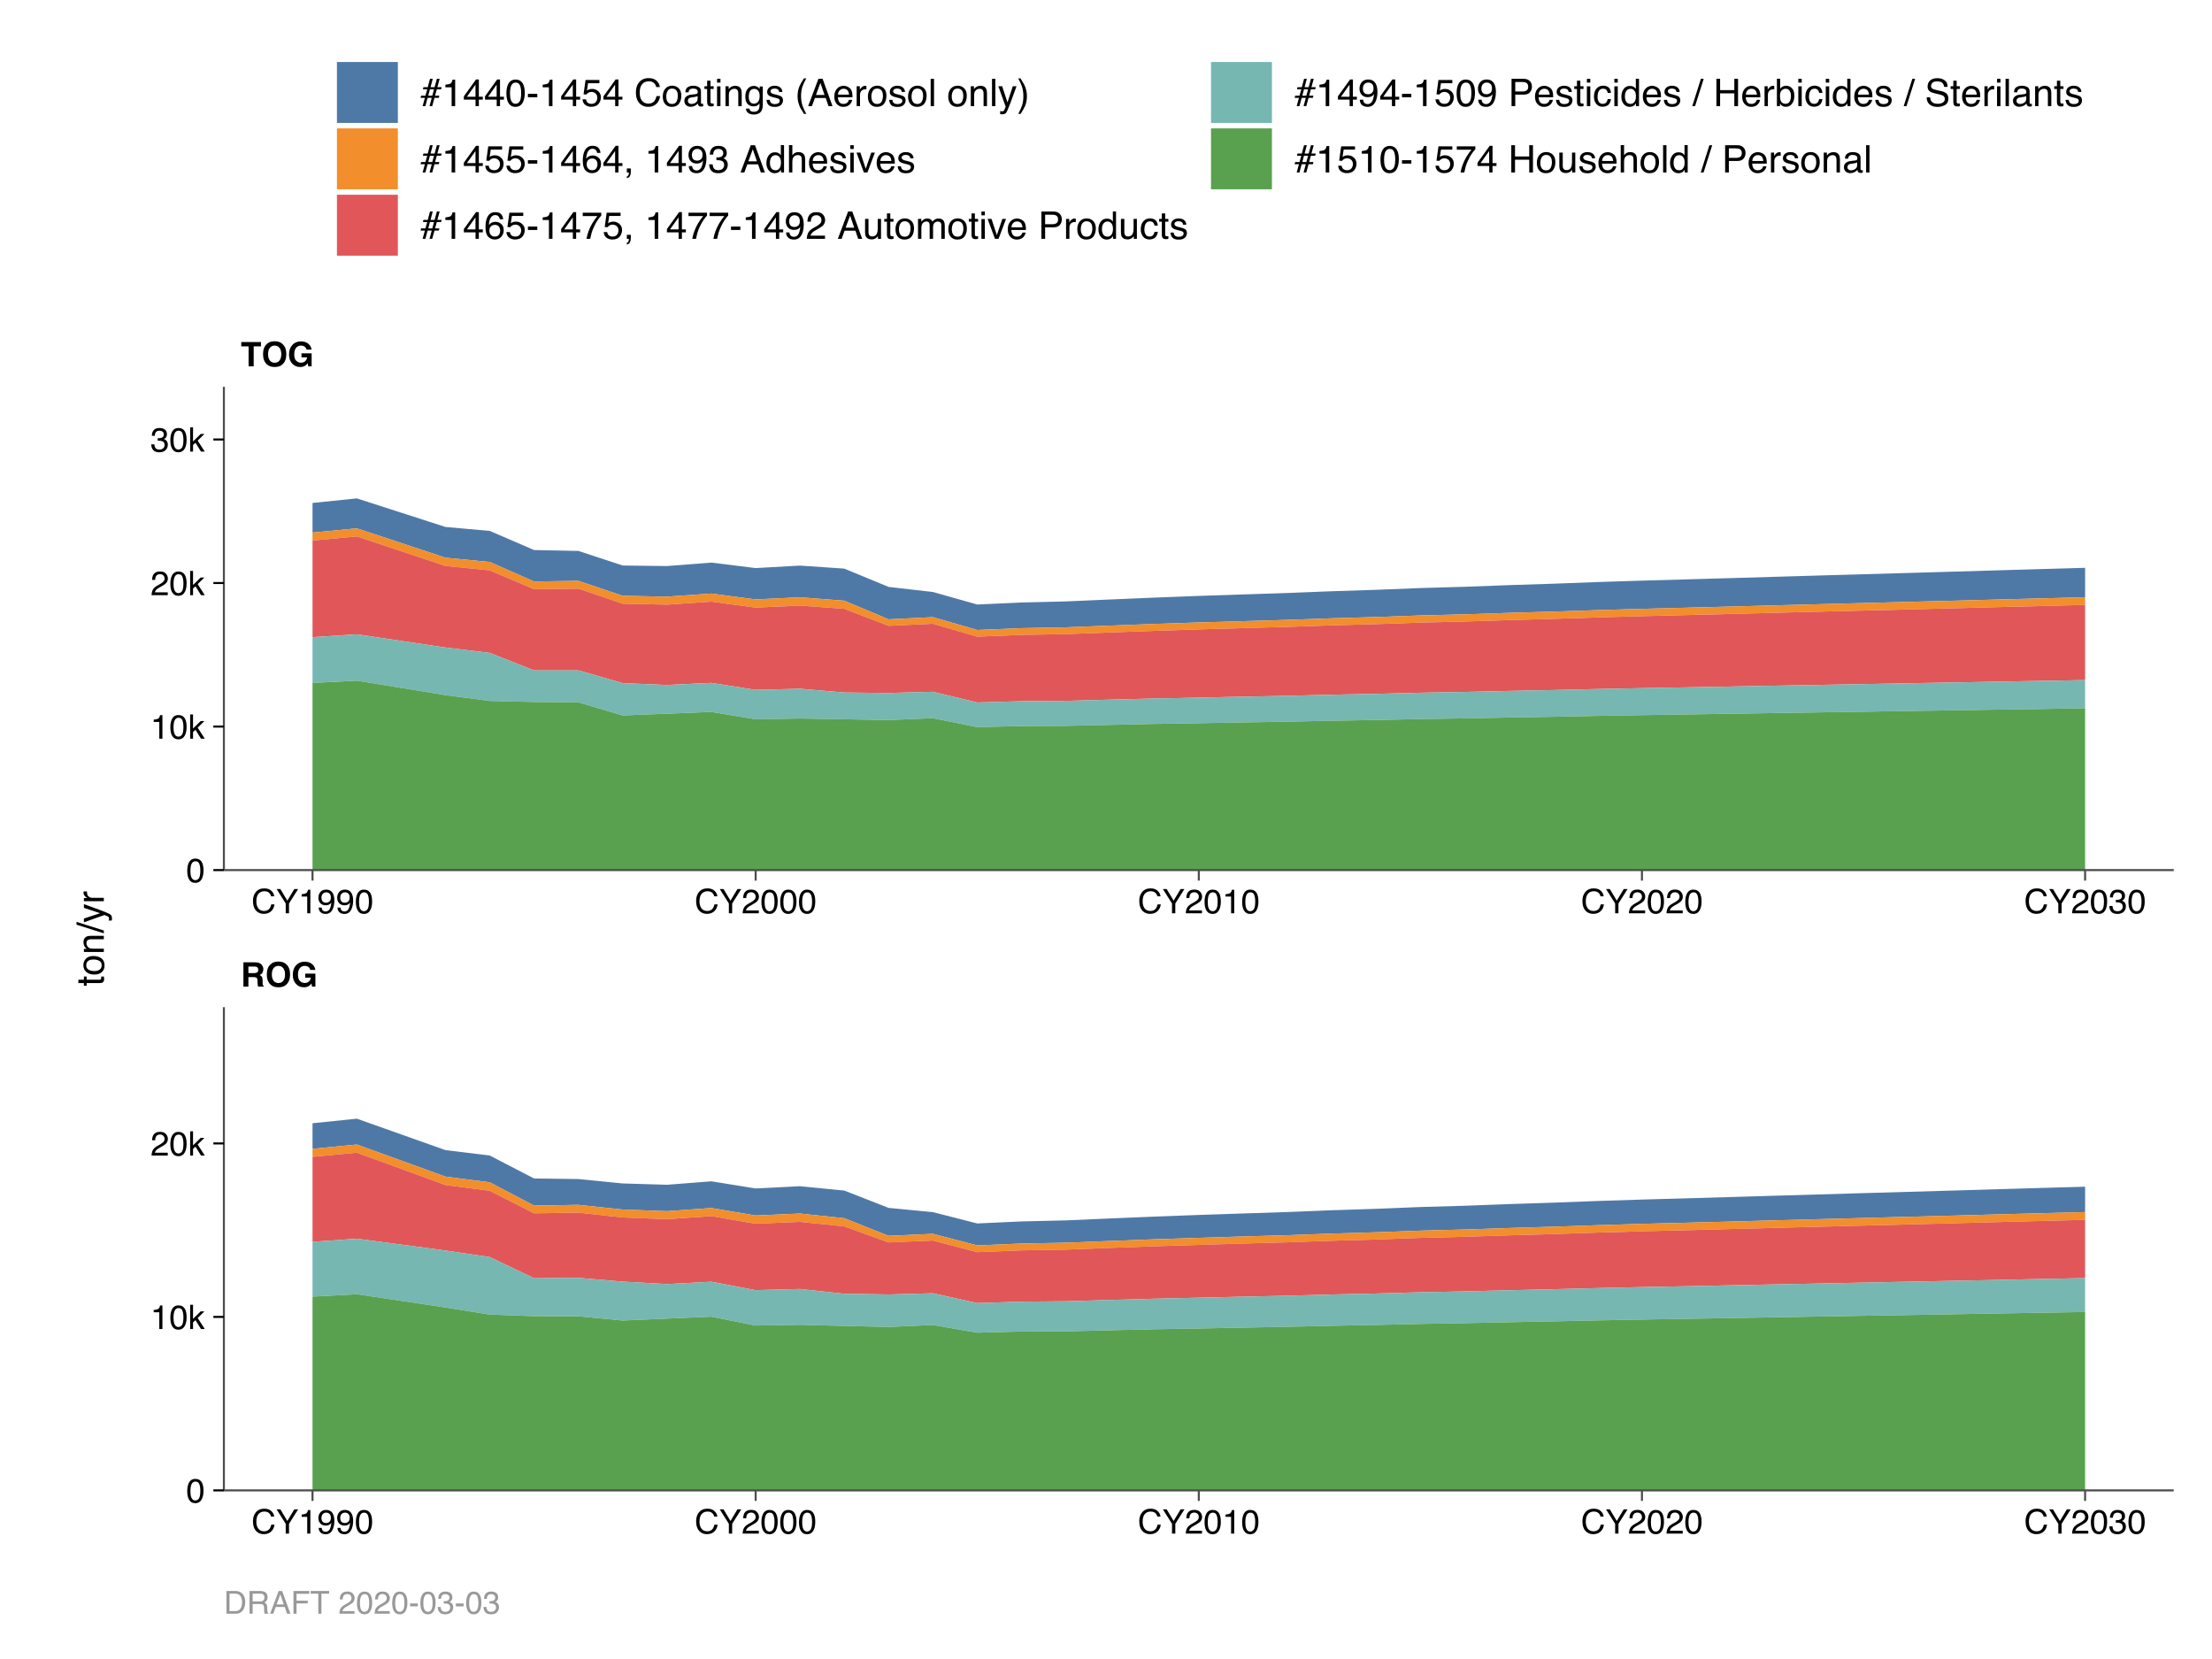 <?xml version="1.0" encoding="UTF-8"?>
<svg xmlns="http://www.w3.org/2000/svg" xmlns:xlink="http://www.w3.org/1999/xlink" width="576pt" height="432pt" viewBox="0 0 576 432" version="1.1">
<defs>
<g>
<symbol overflow="visible" id="glyph0-0">
<path style="stroke:none;" d="M 0.656 0 L 0.656 -6.328 L 5.766 -6.328 L 5.766 0 Z M 4.969 -0.797 L 4.969 -5.547 L 1.453 -5.547 L 1.453 -0.797 Z M 4.969 -0.797 "/>
</symbol>
<symbol overflow="visible" id="glyph0-1">
<path style="stroke:none;" d="M 2 -5.234 L 2 -3.531 L 3.484 -3.531 C 3.785 -3.531 4.008 -3.566 4.156 -3.641 C 4.426 -3.754 4.562 -3.988 4.562 -4.344 C 4.562 -4.727 4.43 -4.988 4.172 -5.125 C 4.023 -5.195 3.812 -5.234 3.531 -5.234 Z M 3.812 -6.328 C 4.25 -6.316 4.586 -6.258 4.828 -6.156 C 5.066 -6.062 5.27 -5.914 5.438 -5.719 C 5.57 -5.562 5.68 -5.383 5.766 -5.188 C 5.848 -5 5.891 -4.781 5.891 -4.531 C 5.891 -4.227 5.812 -3.93 5.656 -3.641 C 5.5 -3.348 5.25 -3.145 4.906 -3.031 C 5.195 -2.906 5.398 -2.734 5.516 -2.516 C 5.641 -2.305 5.703 -1.977 5.703 -1.531 L 5.703 -1.109 C 5.703 -0.816 5.719 -0.617 5.75 -0.516 C 5.781 -0.359 5.859 -0.238 5.984 -0.156 L 5.984 0 L 4.531 0 C 4.488 -0.133 4.457 -0.25 4.438 -0.344 C 4.406 -0.52 4.391 -0.703 4.391 -0.891 L 4.375 -1.469 C 4.375 -1.875 4.301 -2.145 4.156 -2.281 C 4.008 -2.414 3.742 -2.484 3.359 -2.484 L 2 -2.484 L 2 0 L 0.703 0 L 0.703 -6.328 Z M 3.812 -6.328 "/>
</symbol>
<symbol overflow="visible" id="glyph0-2">
<path style="stroke:none;" d="M 3.469 -0.938 C 3.988 -0.938 4.406 -1.129 4.719 -1.516 C 5.031 -1.91 5.188 -2.461 5.188 -3.172 C 5.188 -3.879 5.031 -4.426 4.719 -4.812 C 4.406 -5.207 3.988 -5.406 3.469 -5.406 C 2.945 -5.406 2.531 -5.211 2.219 -4.828 C 1.906 -4.441 1.75 -3.891 1.75 -3.172 C 1.75 -2.461 1.906 -1.91 2.219 -1.516 C 2.531 -1.129 2.945 -0.938 3.469 -0.938 Z M 6.5 -3.172 C 6.5 -2.035 6.18 -1.164 5.547 -0.562 C 5.066 -0.07 4.375 0.172 3.469 0.172 C 2.562 0.172 1.867 -0.07 1.391 -0.562 C 0.754 -1.164 0.438 -2.035 0.438 -3.172 C 0.438 -4.328 0.754 -5.195 1.391 -5.781 C 1.867 -6.281 2.562 -6.531 3.469 -6.531 C 4.375 -6.531 5.066 -6.281 5.547 -5.781 C 6.18 -5.195 6.5 -4.328 6.5 -3.172 Z M 3.469 -6.531 Z M 3.469 -6.531 "/>
</symbol>
<symbol overflow="visible" id="glyph0-3">
<path style="stroke:none;" d="M 4.922 -4.359 C 4.828 -4.785 4.582 -5.086 4.188 -5.266 C 3.969 -5.359 3.727 -5.406 3.469 -5.406 C 2.957 -5.406 2.535 -5.211 2.203 -4.828 C 1.879 -4.441 1.719 -3.863 1.719 -3.094 C 1.719 -2.312 1.895 -1.758 2.25 -1.438 C 2.602 -1.113 3.008 -0.953 3.469 -0.953 C 3.906 -0.953 4.266 -1.078 4.547 -1.328 C 4.836 -1.586 5.016 -1.926 5.078 -2.344 L 3.609 -2.344 L 3.609 -3.391 L 6.25 -3.391 L 6.25 0 L 5.375 0 L 5.234 -0.797 C 4.984 -0.492 4.754 -0.281 4.547 -0.156 C 4.203 0.062 3.773 0.172 3.266 0.172 C 2.422 0.172 1.734 -0.117 1.203 -0.703 C 0.641 -1.285 0.359 -2.082 0.359 -3.094 C 0.359 -4.125 0.645 -4.945 1.219 -5.562 C 1.781 -6.188 2.523 -6.5 3.453 -6.5 C 4.254 -6.5 4.898 -6.289 5.391 -5.875 C 5.879 -5.469 6.16 -4.961 6.234 -4.359 Z M 3.438 -6.5 Z M 3.438 -6.5 "/>
</symbol>
<symbol overflow="visible" id="glyph0-4">
<path style="stroke:none;" d="M 5.266 -6.328 L 5.266 -5.203 L 3.375 -5.203 L 3.375 0 L 2.047 0 L 2.047 -5.203 L 0.141 -5.203 L 0.141 -6.328 Z M 5.266 -6.328 "/>
</symbol>
<symbol overflow="visible" id="glyph1-0">
<path style="stroke:none;" d="M 0.281 0 L 0.281 -6.312 L 5.297 -6.312 L 5.297 0 Z M 4.5 -0.797 L 4.5 -5.516 L 1.078 -5.516 L 1.078 -0.797 Z M 4.5 -0.797 "/>
</symbol>
<symbol overflow="visible" id="glyph1-1">
<path style="stroke:none;" d="M 3.328 -6.484 C 4.129 -6.484 4.75 -6.27 5.188 -5.844 C 5.625 -5.426 5.867 -4.953 5.922 -4.422 L 5.094 -4.422 C 5 -4.828 4.812 -5.145 4.531 -5.375 C 4.25 -5.613 3.852 -5.734 3.344 -5.734 C 2.719 -5.734 2.211 -5.516 1.828 -5.078 C 1.453 -4.641 1.266 -3.973 1.266 -3.078 C 1.266 -2.336 1.438 -1.738 1.781 -1.281 C 2.125 -0.82 2.633 -0.594 3.312 -0.594 C 3.945 -0.594 4.43 -0.832 4.766 -1.312 C 4.93 -1.57 5.062 -1.906 5.156 -2.312 L 5.984 -2.312 C 5.91 -1.656 5.664 -1.102 5.25 -0.656 C 4.75 -0.113 4.07 0.156 3.219 0.156 C 2.488 0.156 1.875 -0.062 1.375 -0.5 C 0.719 -1.094 0.391 -2 0.391 -3.219 C 0.391 -4.156 0.633 -4.922 1.125 -5.516 C 1.656 -6.16 2.391 -6.484 3.328 -6.484 Z M 3.156 -6.484 Z M 3.156 -6.484 "/>
</symbol>
<symbol overflow="visible" id="glyph1-2">
<path style="stroke:none;" d="M 0.188 -6.312 L 1.172 -6.312 L 2.984 -3.281 L 4.797 -6.312 L 5.797 -6.312 L 3.422 -2.547 L 3.422 0 L 2.562 0 L 2.562 -2.547 Z M 3 -6.312 Z M 3 -6.312 "/>
</symbol>
<symbol overflow="visible" id="glyph1-3">
<path style="stroke:none;" d="M 0.844 -4.359 L 0.844 -4.953 C 1.395 -5.004 1.781 -5.094 2 -5.219 C 2.227 -5.344 2.395 -5.645 2.5 -6.125 L 3.109 -6.125 L 3.109 0 L 2.297 0 L 2.297 -4.359 Z M 0.844 -4.359 "/>
</symbol>
<symbol overflow="visible" id="glyph1-4">
<path style="stroke:none;" d="M 1.172 -1.484 C 1.191 -1.055 1.352 -0.758 1.656 -0.594 C 1.82 -0.508 2 -0.469 2.188 -0.469 C 2.562 -0.469 2.879 -0.617 3.141 -0.922 C 3.398 -1.234 3.582 -1.863 3.688 -2.812 C 3.52 -2.539 3.305 -2.348 3.047 -2.234 C 2.797 -2.129 2.523 -2.078 2.234 -2.078 C 1.641 -2.078 1.172 -2.258 0.828 -2.625 C 0.484 -2.988 0.312 -3.461 0.312 -4.047 C 0.312 -4.609 0.477 -5.098 0.812 -5.516 C 1.156 -5.941 1.66 -6.156 2.328 -6.156 C 3.223 -6.156 3.844 -5.754 4.188 -4.953 C 4.375 -4.504 4.469 -3.945 4.469 -3.281 C 4.469 -2.531 4.352 -1.863 4.125 -1.281 C 3.75 -0.312 3.113 0.172 2.219 0.172 C 1.625 0.172 1.172 0.016 0.859 -0.297 C 0.547 -0.609 0.391 -1.004 0.391 -1.484 Z M 2.344 -2.75 C 2.645 -2.75 2.922 -2.848 3.172 -3.047 C 3.43 -3.254 3.562 -3.609 3.562 -4.109 C 3.562 -4.566 3.445 -4.906 3.219 -5.125 C 2.988 -5.344 2.695 -5.453 2.344 -5.453 C 1.969 -5.453 1.664 -5.32 1.438 -5.062 C 1.219 -4.812 1.109 -4.477 1.109 -4.062 C 1.109 -3.656 1.207 -3.332 1.406 -3.094 C 1.602 -2.863 1.914 -2.75 2.344 -2.75 Z M 2.344 -2.75 "/>
</symbol>
<symbol overflow="visible" id="glyph1-5">
<path style="stroke:none;" d="M 2.375 -6.156 C 3.176 -6.156 3.754 -5.828 4.109 -5.172 C 4.379 -4.66 4.516 -3.961 4.516 -3.078 C 4.516 -2.242 4.391 -1.555 4.141 -1.016 C 3.785 -0.223 3.195 0.172 2.375 0.172 C 1.633 0.172 1.082 -0.148 0.719 -0.797 C 0.426 -1.328 0.281 -2.047 0.281 -2.953 C 0.281 -3.648 0.367 -4.25 0.547 -4.75 C 0.879 -5.688 1.488 -6.156 2.375 -6.156 Z M 2.375 -0.531 C 2.77 -0.531 3.086 -0.707 3.328 -1.062 C 3.566 -1.426 3.688 -2.086 3.688 -3.047 C 3.688 -3.754 3.598 -4.332 3.422 -4.781 C 3.254 -5.227 2.922 -5.453 2.422 -5.453 C 1.973 -5.453 1.641 -5.238 1.422 -4.812 C 1.211 -4.383 1.109 -3.754 1.109 -2.922 C 1.109 -2.297 1.176 -1.789 1.312 -1.406 C 1.52 -0.82 1.875 -0.531 2.375 -0.531 Z M 2.375 -0.531 "/>
</symbol>
<symbol overflow="visible" id="glyph1-6">
<path style="stroke:none;" d="M 0.281 0 C 0.301 -0.531 0.406 -0.988 0.594 -1.375 C 0.789 -1.77 1.164 -2.129 1.719 -2.453 L 2.547 -2.922 C 2.91 -3.141 3.164 -3.328 3.312 -3.484 C 3.551 -3.711 3.672 -3.984 3.672 -4.297 C 3.672 -4.648 3.562 -4.93 3.344 -5.141 C 3.133 -5.359 2.848 -5.469 2.484 -5.469 C 1.961 -5.469 1.598 -5.266 1.391 -4.859 C 1.285 -4.648 1.227 -4.352 1.219 -3.969 L 0.422 -3.969 C 0.43 -4.5 0.531 -4.938 0.719 -5.281 C 1.051 -5.875 1.645 -6.172 2.5 -6.172 C 3.195 -6.172 3.707 -5.977 4.031 -5.594 C 4.363 -5.219 4.531 -4.797 4.531 -4.328 C 4.531 -3.836 4.352 -3.414 4 -3.062 C 3.801 -2.863 3.441 -2.617 2.922 -2.328 L 2.344 -2 C 2.062 -1.844 1.836 -1.695 1.672 -1.562 C 1.391 -1.312 1.211 -1.035 1.141 -0.734 L 4.5 -0.734 L 4.5 0 Z M 0.281 0 "/>
</symbol>
<symbol overflow="visible" id="glyph1-7">
<path style="stroke:none;" d="M 2.281 0.172 C 1.551 0.172 1.02 -0.023 0.688 -0.422 C 0.363 -0.828 0.203 -1.316 0.203 -1.891 L 1.016 -1.891 C 1.047 -1.492 1.117 -1.203 1.234 -1.016 C 1.441 -0.691 1.805 -0.531 2.328 -0.531 C 2.734 -0.531 3.055 -0.641 3.297 -0.859 C 3.547 -1.078 3.672 -1.359 3.672 -1.703 C 3.672 -2.129 3.539 -2.426 3.281 -2.594 C 3.031 -2.758 2.672 -2.844 2.203 -2.844 C 2.148 -2.844 2.098 -2.844 2.047 -2.844 C 1.992 -2.844 1.941 -2.844 1.891 -2.844 L 1.891 -3.516 C 1.973 -3.516 2.039 -3.508 2.094 -3.5 C 2.145 -3.5 2.203 -3.5 2.266 -3.5 C 2.555 -3.5 2.797 -3.547 2.984 -3.641 C 3.305 -3.797 3.469 -4.082 3.469 -4.5 C 3.469 -4.801 3.359 -5.035 3.141 -5.203 C 2.922 -5.367 2.672 -5.453 2.391 -5.453 C 1.867 -5.453 1.508 -5.281 1.312 -4.938 C 1.207 -4.75 1.145 -4.477 1.125 -4.125 L 0.359 -4.125 C 0.359 -4.582 0.453 -4.973 0.641 -5.297 C 0.953 -5.867 1.504 -6.156 2.297 -6.156 C 2.93 -6.156 3.422 -6.016 3.766 -5.734 C 4.109 -5.461 4.281 -5.062 4.281 -4.531 C 4.281 -4.145 4.176 -3.836 3.969 -3.609 C 3.844 -3.461 3.68 -3.348 3.484 -3.266 C 3.805 -3.172 4.055 -3 4.234 -2.75 C 4.422 -2.5 4.516 -2.191 4.516 -1.828 C 4.516 -1.234 4.316 -0.75 3.922 -0.375 C 3.535 -0.008 2.988 0.172 2.281 0.172 Z M 2.281 0.172 "/>
</symbol>
<symbol overflow="visible" id="glyph1-8">
<path style="stroke:none;" d="M 0.547 -6.312 L 1.297 -6.312 L 1.297 -2.641 L 3.281 -4.594 L 4.266 -4.594 L 2.5 -2.875 L 4.359 0 L 3.375 0 L 1.938 -2.312 L 1.297 -1.734 L 1.297 0 L 0.547 0 Z M 0.547 -6.312 "/>
</symbol>
<symbol overflow="visible" id="glyph2-0">
<path style="stroke:none;" d="M 0 -0.312 L -7.109 -0.312 L -7.109 -5.953 L 0 -5.953 Z M -0.891 -5.062 L -6.219 -5.062 L -6.219 -1.203 L -0.891 -1.203 Z M -0.891 -5.062 "/>
</symbol>
<symbol overflow="visible" id="glyph2-1">
<path style="stroke:none;" d="M -6.625 -0.812 L -6.625 -1.688 L -5.188 -1.688 L -5.188 -2.516 L -4.469 -2.516 L -4.469 -1.688 L -1.094 -1.688 C -0.906 -1.688 -0.781 -1.75 -0.719 -1.875 C -0.688 -1.945 -0.672 -2.062 -0.672 -2.219 C -0.672 -2.258 -0.672 -2.301 -0.672 -2.344 C -0.672 -2.395 -0.676 -2.453 -0.688 -2.516 L 0 -2.516 C 0.031 -2.422 0.051 -2.316 0.062 -2.203 C 0.07 -2.098 0.078 -1.984 0.078 -1.859 C 0.078 -1.453 -0.023 -1.176 -0.234 -1.031 C -0.441 -0.883 -0.711 -0.812 -1.047 -0.812 L -4.469 -0.812 L -4.469 -0.109 L -5.188 -0.109 L -5.188 -0.812 Z M -6.625 -0.812 "/>
</symbol>
<symbol overflow="visible" id="glyph2-2">
<path style="stroke:none;" d="M -0.562 -2.688 C -0.562 -3.27 -0.781 -3.664 -1.219 -3.875 C -1.656 -4.094 -2.141 -4.203 -2.672 -4.203 C -3.16 -4.203 -3.555 -4.125 -3.859 -3.969 C -4.336 -3.727 -4.578 -3.305 -4.578 -2.703 C -4.578 -2.172 -4.375 -1.785 -3.969 -1.547 C -3.562 -1.305 -3.066 -1.188 -2.484 -1.188 C -1.93 -1.188 -1.473 -1.305 -1.109 -1.547 C -0.742 -1.785 -0.562 -2.164 -0.562 -2.688 Z M -5.328 -2.734 C -5.328 -3.398 -5.102 -3.961 -4.656 -4.422 C -4.219 -4.879 -3.566 -5.109 -2.703 -5.109 C -1.867 -5.109 -1.176 -4.906 -0.625 -4.5 C -0.082 -4.094 0.188 -3.461 0.188 -2.609 C 0.188 -1.898 -0.051 -1.332 -0.531 -0.906 C -1.008 -0.488 -1.66 -0.281 -2.484 -0.281 C -3.348 -0.281 -4.035 -0.5 -4.547 -0.938 C -5.066 -1.383 -5.328 -1.984 -5.328 -2.734 Z M -5.312 -2.703 Z M -5.312 -2.703 "/>
</symbol>
<symbol overflow="visible" id="glyph2-3">
<path style="stroke:none;" d="M -5.188 -0.641 L -5.188 -1.469 L -4.438 -1.469 C -4.75 -1.707 -4.969 -1.961 -5.094 -2.234 C -5.227 -2.516 -5.297 -2.82 -5.297 -3.156 C -5.297 -3.895 -5.039 -4.391 -4.531 -4.641 C -4.25 -4.785 -3.848 -4.859 -3.328 -4.859 L 0 -4.859 L 0 -3.969 L -3.266 -3.969 C -3.578 -3.969 -3.832 -3.922 -4.031 -3.828 C -4.352 -3.68 -4.516 -3.406 -4.516 -3 C -4.516 -2.789 -4.492 -2.617 -4.453 -2.484 C -4.379 -2.242 -4.238 -2.035 -4.031 -1.859 C -3.852 -1.711 -3.672 -1.617 -3.484 -1.578 C -3.305 -1.535 -3.051 -1.516 -2.719 -1.516 L 0 -1.516 L 0 -0.641 Z M -5.312 -2.688 Z M -5.312 -2.688 "/>
</symbol>
<symbol overflow="visible" id="glyph2-4">
<path style="stroke:none;" d="M -7.109 -2.25 L -7.109 -2.984 L 0 -0.734 L 0 0 Z M -7.109 -2.25 "/>
</symbol>
<symbol overflow="visible" id="glyph2-5">
<path style="stroke:none;" d="M -5.188 -3.875 L -5.188 -4.844 C -4.852 -4.719 -4.094 -4.441 -2.906 -4.016 C -2.02 -3.703 -1.297 -3.438 -0.734 -3.219 C 0.586 -2.719 1.395 -2.363 1.688 -2.156 C 1.977 -1.957 2.125 -1.602 2.125 -1.094 C 2.125 -0.977 2.117 -0.883 2.109 -0.812 C 2.098 -0.75 2.082 -0.672 2.062 -0.578 L 1.266 -0.578 C 1.305 -0.723 1.332 -0.828 1.344 -0.891 C 1.352 -0.961 1.359 -1.023 1.359 -1.078 C 1.359 -1.242 1.328 -1.363 1.266 -1.438 C 1.211 -1.508 1.148 -1.57 1.078 -1.625 C 1.055 -1.645 0.926 -1.703 0.688 -1.797 C 0.445 -1.898 0.27 -1.973 0.156 -2.016 L -5.188 -0.109 L -5.188 -1.094 L -0.969 -2.484 Z M -5.312 -2.469 Z M -5.312 -2.469 "/>
</symbol>
<symbol overflow="visible" id="glyph2-6">
<path style="stroke:none;" d="M -5.188 -0.656 L -5.188 -1.484 L -4.281 -1.484 C -4.457 -1.555 -4.672 -1.723 -4.922 -1.984 C -5.172 -2.254 -5.297 -2.562 -5.297 -2.906 C -5.297 -2.914 -5.289 -2.941 -5.281 -2.984 C -5.281 -3.023 -5.273 -3.094 -5.266 -3.188 L -4.359 -3.188 C -4.367 -3.133 -4.375 -3.082 -4.375 -3.031 C -4.375 -2.988 -4.375 -2.941 -4.375 -2.891 C -4.375 -2.453 -4.234 -2.113 -3.953 -1.875 C -3.672 -1.645 -3.348 -1.531 -2.984 -1.531 L 0 -1.531 L 0 -0.656 Z M -5.188 -0.656 "/>
</symbol>
<symbol overflow="visible" id="glyph3-0">
<path style="stroke:none;" d="M 0.312 0 L 0.312 -7.109 L 5.953 -7.109 L 5.953 0 Z M 5.062 -0.891 L 5.062 -6.219 L 1.203 -6.219 L 1.203 -0.891 Z M 5.062 -0.891 "/>
</symbol>
<symbol overflow="visible" id="glyph3-1">
<path style="stroke:none;" d="M 0.141 -2.719 L 1.266 -2.719 L 1.734 -4.375 L 0.609 -4.375 L 0.75 -4.938 L 1.875 -4.938 L 2.453 -7.109 L 3.172 -7.109 L 2.594 -4.938 L 3.656 -4.938 L 4.25 -7.109 L 4.969 -7.109 L 4.375 -4.938 L 5.5 -4.938 L 5.344 -4.375 L 4.234 -4.375 L 3.766 -2.719 L 4.891 -2.719 L 4.75 -2.156 L 3.625 -2.156 L 3.031 0 L 2.328 0 L 2.906 -2.156 L 1.828 -2.156 L 1.25 0 L 0.531 0 L 1.125 -2.156 L 0 -2.156 Z M 3.047 -2.719 L 3.5 -4.375 L 2.438 -4.375 L 2 -2.719 Z M 3.047 -2.719 "/>
</symbol>
<symbol overflow="visible" id="glyph3-2">
<path style="stroke:none;" d="M 0.953 -4.906 L 0.953 -5.578 C 1.578 -5.641 2.016 -5.738 2.266 -5.875 C 2.516 -6.02 2.695 -6.359 2.812 -6.891 L 3.5 -6.891 L 3.5 0 L 2.578 0 L 2.578 -4.906 Z M 0.953 -4.906 "/>
</symbol>
<symbol overflow="visible" id="glyph3-3">
<path style="stroke:none;" d="M 3.281 -2.453 L 3.281 -5.594 L 1.047 -2.453 Z M 3.297 0 L 3.297 -1.688 L 0.25 -1.688 L 0.25 -2.547 L 3.422 -6.953 L 4.156 -6.953 L 4.156 -2.453 L 5.188 -2.453 L 5.188 -1.688 L 4.156 -1.688 L 4.156 0 Z M 3.297 0 "/>
</symbol>
<symbol overflow="visible" id="glyph3-4">
<path style="stroke:none;" d="M 2.688 -6.922 C 3.582 -6.922 4.227 -6.551 4.625 -5.812 C 4.938 -5.25 5.094 -4.469 5.094 -3.469 C 5.094 -2.531 4.953 -1.754 4.672 -1.141 C 4.266 -0.254 3.598 0.188 2.672 0.188 C 1.836 0.188 1.219 -0.172 0.812 -0.891 C 0.477 -1.492 0.312 -2.305 0.312 -3.328 C 0.312 -4.109 0.41 -4.781 0.609 -5.344 C 0.992 -6.395 1.688 -6.922 2.688 -6.922 Z M 2.672 -0.609 C 3.117 -0.609 3.477 -0.805 3.75 -1.203 C 4.02 -1.598 4.156 -2.344 4.156 -3.438 C 4.156 -4.227 4.055 -4.875 3.859 -5.375 C 3.66 -5.883 3.285 -6.141 2.734 -6.141 C 2.223 -6.141 1.848 -5.898 1.609 -5.422 C 1.367 -4.941 1.25 -4.234 1.25 -3.297 C 1.25 -2.586 1.328 -2.02 1.484 -1.594 C 1.711 -0.938 2.109 -0.609 2.672 -0.609 Z M 2.672 -0.609 "/>
</symbol>
<symbol overflow="visible" id="glyph3-5">
<path style="stroke:none;" d="M 0.406 -3.203 L 2.844 -3.203 L 2.844 -2.312 L 0.406 -2.312 Z M 0.406 -3.203 "/>
</symbol>
<symbol overflow="visible" id="glyph3-6">
<path style="stroke:none;" d="M 1.219 -1.766 C 1.281 -1.266 1.516 -0.922 1.922 -0.734 C 2.117 -0.641 2.352 -0.594 2.625 -0.594 C 3.145 -0.594 3.531 -0.754 3.781 -1.078 C 4.031 -1.41 4.156 -1.773 4.156 -2.172 C 4.156 -2.66 4.004 -3.035 3.703 -3.297 C 3.41 -3.566 3.055 -3.703 2.641 -3.703 C 2.348 -3.703 2.094 -3.641 1.875 -3.516 C 1.656 -3.398 1.473 -3.238 1.328 -3.031 L 0.578 -3.078 L 1.094 -6.812 L 4.703 -6.812 L 4.703 -5.969 L 1.75 -5.969 L 1.453 -4.047 C 1.617 -4.172 1.773 -4.258 1.922 -4.312 C 2.172 -4.426 2.469 -4.484 2.812 -4.484 C 3.445 -4.484 3.984 -4.273 4.422 -3.859 C 4.867 -3.453 5.094 -2.938 5.094 -2.312 C 5.094 -1.656 4.891 -1.078 4.484 -0.578 C 4.078 -0.078 3.43 0.172 2.547 0.172 C 1.984 0.172 1.484 0.016 1.047 -0.297 C 0.609 -0.617 0.363 -1.109 0.312 -1.766 Z M 1.219 -1.766 "/>
</symbol>
<symbol overflow="visible" id="glyph3-7">
<path style="stroke:none;" d=""/>
</symbol>
<symbol overflow="visible" id="glyph3-8">
<path style="stroke:none;" d="M 3.75 -7.297 C 4.645 -7.297 5.344 -7.055 5.844 -6.578 C 6.344 -6.109 6.617 -5.57 6.672 -4.969 L 5.734 -4.969 C 5.629 -5.426 5.414 -5.789 5.094 -6.062 C 4.781 -6.332 4.336 -6.469 3.766 -6.469 C 3.055 -6.469 2.488 -6.219 2.062 -5.719 C 1.633 -5.227 1.422 -4.477 1.422 -3.469 C 1.422 -2.633 1.613 -1.957 2 -1.438 C 2.383 -0.914 2.961 -0.656 3.734 -0.656 C 4.441 -0.656 4.984 -0.93 5.359 -1.484 C 5.555 -1.766 5.703 -2.141 5.797 -2.609 L 6.734 -2.609 C 6.648 -1.859 6.375 -1.234 5.906 -0.734 C 5.344 -0.117 4.582 0.188 3.625 0.188 C 2.801 0.188 2.109 -0.062 1.547 -0.562 C 0.805 -1.227 0.438 -2.25 0.438 -3.625 C 0.438 -4.676 0.711 -5.535 1.266 -6.203 C 1.867 -6.93 2.695 -7.297 3.75 -7.297 Z M 3.562 -7.297 Z M 3.562 -7.297 "/>
</symbol>
<symbol overflow="visible" id="glyph3-9">
<path style="stroke:none;" d="M 2.688 -0.562 C 3.27 -0.562 3.664 -0.781 3.875 -1.219 C 4.094 -1.656 4.203 -2.141 4.203 -2.672 C 4.203 -3.16 4.125 -3.555 3.969 -3.859 C 3.727 -4.336 3.305 -4.578 2.703 -4.578 C 2.172 -4.578 1.785 -4.375 1.547 -3.969 C 1.305 -3.562 1.188 -3.066 1.188 -2.484 C 1.188 -1.93 1.305 -1.473 1.547 -1.109 C 1.785 -0.742 2.164 -0.562 2.688 -0.562 Z M 2.734 -5.328 C 3.398 -5.328 3.961 -5.102 4.422 -4.656 C 4.879 -4.219 5.109 -3.566 5.109 -2.703 C 5.109 -1.867 4.906 -1.176 4.5 -0.625 C 4.094 -0.082 3.461 0.188 2.609 0.188 C 1.898 0.188 1.332 -0.051 0.906 -0.531 C 0.488 -1.008 0.281 -1.66 0.281 -2.484 C 0.281 -3.348 0.5 -4.035 0.938 -4.547 C 1.383 -5.066 1.984 -5.328 2.734 -5.328 Z M 2.703 -5.312 Z M 2.703 -5.312 "/>
</symbol>
<symbol overflow="visible" id="glyph3-10">
<path style="stroke:none;" d="M 1.312 -1.375 C 1.312 -1.125 1.398 -0.926 1.578 -0.781 C 1.766 -0.633 1.984 -0.562 2.234 -0.562 C 2.535 -0.562 2.832 -0.633 3.125 -0.781 C 3.602 -1.008 3.844 -1.395 3.844 -1.938 L 3.844 -2.641 C 3.738 -2.566 3.602 -2.508 3.438 -2.469 C 3.27 -2.426 3.109 -2.395 2.953 -2.375 L 2.422 -2.297 C 2.098 -2.254 1.859 -2.191 1.703 -2.109 C 1.441 -1.953 1.312 -1.707 1.312 -1.375 Z M 3.422 -3.141 C 3.617 -3.16 3.75 -3.242 3.812 -3.391 C 3.852 -3.461 3.875 -3.57 3.875 -3.719 C 3.875 -4.02 3.766 -4.238 3.547 -4.375 C 3.336 -4.508 3.039 -4.578 2.656 -4.578 C 2.195 -4.578 1.875 -4.453 1.688 -4.203 C 1.582 -4.066 1.508 -3.863 1.469 -3.594 L 0.656 -3.594 C 0.676 -4.238 0.883 -4.688 1.281 -4.938 C 1.676 -5.188 2.141 -5.312 2.672 -5.312 C 3.273 -5.312 3.77 -5.191 4.156 -4.953 C 4.531 -4.723 4.719 -4.363 4.719 -3.875 L 4.719 -0.891 C 4.719 -0.797 4.734 -0.723 4.766 -0.672 C 4.805 -0.617 4.891 -0.594 5.016 -0.594 C 5.047 -0.594 5.086 -0.594 5.141 -0.594 C 5.191 -0.602 5.242 -0.613 5.297 -0.625 L 5.297 0.031 C 5.16 0.062 5.055 0.082 4.984 0.094 C 4.91 0.102 4.816 0.109 4.703 0.109 C 4.398 0.109 4.18 0.004 4.047 -0.203 C 3.973 -0.316 3.922 -0.477 3.891 -0.688 C 3.711 -0.457 3.457 -0.254 3.125 -0.078 C 2.789 0.086 2.426 0.172 2.031 0.172 C 1.551 0.172 1.156 0.023 0.844 -0.266 C 0.539 -0.555 0.391 -0.922 0.391 -1.359 C 0.391 -1.836 0.539 -2.207 0.844 -2.469 C 1.145 -2.738 1.539 -2.906 2.031 -2.969 Z M 2.688 -5.312 Z M 2.688 -5.312 "/>
</symbol>
<symbol overflow="visible" id="glyph3-11">
<path style="stroke:none;" d="M 0.812 -6.625 L 1.688 -6.625 L 1.688 -5.188 L 2.516 -5.188 L 2.516 -4.469 L 1.688 -4.469 L 1.688 -1.094 C 1.688 -0.906 1.75 -0.781 1.875 -0.719 C 1.945 -0.688 2.062 -0.672 2.219 -0.672 C 2.258 -0.672 2.301 -0.672 2.344 -0.672 C 2.395 -0.672 2.453 -0.676 2.516 -0.688 L 2.516 0 C 2.422 0.031 2.316 0.051 2.203 0.062 C 2.098 0.07 1.984 0.078 1.859 0.078 C 1.453 0.078 1.176 -0.023 1.031 -0.234 C 0.883 -0.441 0.812 -0.711 0.812 -1.047 L 0.812 -4.469 L 0.109 -4.469 L 0.109 -5.188 L 0.812 -5.188 Z M 0.812 -6.625 "/>
</symbol>
<symbol overflow="visible" id="glyph3-12">
<path style="stroke:none;" d="M 0.641 -5.156 L 1.531 -5.156 L 1.531 0 L 0.641 0 Z M 0.641 -7.109 L 1.531 -7.109 L 1.531 -6.125 L 0.641 -6.125 Z M 0.641 -7.109 "/>
</symbol>
<symbol overflow="visible" id="glyph3-13">
<path style="stroke:none;" d="M 0.641 -5.188 L 1.469 -5.188 L 1.469 -4.438 C 1.707 -4.75 1.961 -4.969 2.234 -5.094 C 2.516 -5.227 2.82 -5.297 3.156 -5.297 C 3.895 -5.297 4.391 -5.039 4.641 -4.531 C 4.785 -4.25 4.859 -3.848 4.859 -3.328 L 4.859 0 L 3.969 0 L 3.969 -3.266 C 3.969 -3.578 3.922 -3.832 3.828 -4.031 C 3.68 -4.352 3.406 -4.516 3 -4.516 C 2.789 -4.516 2.617 -4.492 2.484 -4.453 C 2.242 -4.379 2.035 -4.238 1.859 -4.031 C 1.711 -3.852 1.617 -3.672 1.578 -3.484 C 1.535 -3.305 1.516 -3.051 1.516 -2.719 L 1.516 0 L 0.641 0 Z M 2.688 -5.312 Z M 2.688 -5.312 "/>
</symbol>
<symbol overflow="visible" id="glyph3-14">
<path style="stroke:none;" d="M 2.469 -5.266 C 2.875 -5.266 3.227 -5.164 3.531 -4.969 C 3.695 -4.852 3.863 -4.691 4.031 -4.484 L 4.031 -5.125 L 4.844 -5.125 L 4.844 -0.422 C 4.844 0.234 4.742 0.754 4.547 1.141 C 4.18 1.836 3.5 2.188 2.5 2.188 C 1.938 2.188 1.461 2.062 1.078 1.812 C 0.703 1.562 0.492 1.172 0.453 0.641 L 1.344 0.641 C 1.383 0.867 1.469 1.051 1.594 1.188 C 1.789 1.375 2.098 1.469 2.516 1.469 C 3.18 1.469 3.617 1.234 3.828 0.766 C 3.953 0.484 4.008 -0.008 4 -0.719 C 3.82 -0.457 3.609 -0.258 3.359 -0.125 C 3.117 0 2.801 0.062 2.406 0.062 C 1.844 0.062 1.348 -0.133 0.922 -0.531 C 0.504 -0.926 0.297 -1.586 0.297 -2.516 C 0.297 -3.379 0.504 -4.051 0.922 -4.531 C 1.348 -5.02 1.863 -5.266 2.469 -5.266 Z M 4.031 -2.609 C 4.031 -3.254 3.895 -3.727 3.625 -4.031 C 3.363 -4.344 3.031 -4.5 2.625 -4.5 C 2.008 -4.5 1.594 -4.211 1.375 -3.641 C 1.25 -3.336 1.188 -2.938 1.188 -2.438 C 1.188 -1.852 1.305 -1.406 1.547 -1.094 C 1.785 -0.789 2.102 -0.641 2.5 -0.641 C 3.125 -0.641 3.566 -0.926 3.828 -1.5 C 3.961 -1.812 4.031 -2.18 4.031 -2.609 Z M 2.562 -5.312 Z M 2.562 -5.312 "/>
</symbol>
<symbol overflow="visible" id="glyph3-15">
<path style="stroke:none;" d="M 1.156 -1.625 C 1.176 -1.332 1.25 -1.109 1.375 -0.953 C 1.594 -0.672 1.973 -0.531 2.516 -0.531 C 2.836 -0.531 3.117 -0.598 3.359 -0.734 C 3.609 -0.879 3.734 -1.098 3.734 -1.391 C 3.734 -1.617 3.633 -1.789 3.438 -1.906 C 3.312 -1.977 3.062 -2.062 2.688 -2.156 L 2 -2.328 C 1.562 -2.43 1.238 -2.551 1.031 -2.688 C 0.656 -2.926 0.469 -3.254 0.469 -3.672 C 0.469 -4.16 0.645 -4.555 1 -4.859 C 1.352 -5.16 1.828 -5.312 2.422 -5.312 C 3.203 -5.312 3.766 -5.082 4.109 -4.625 C 4.328 -4.332 4.43 -4.02 4.422 -3.688 L 3.594 -3.688 C 3.582 -3.883 3.516 -4.066 3.391 -4.234 C 3.191 -4.461 2.844 -4.578 2.344 -4.578 C 2.02 -4.578 1.77 -4.508 1.594 -4.375 C 1.426 -4.25 1.344 -4.086 1.344 -3.891 C 1.344 -3.66 1.457 -3.477 1.688 -3.344 C 1.812 -3.258 2 -3.188 2.25 -3.125 L 2.828 -2.984 C 3.453 -2.836 3.875 -2.691 4.094 -2.547 C 4.426 -2.328 4.594 -1.977 4.594 -1.5 C 4.594 -1.039 4.414 -0.641 4.062 -0.297 C 3.719 0.035 3.188 0.203 2.469 0.203 C 1.695 0.203 1.148 0.031 0.828 -0.312 C 0.516 -0.664 0.344 -1.102 0.312 -1.625 Z M 2.438 -5.312 Z M 2.438 -5.312 "/>
</symbol>
<symbol overflow="visible" id="glyph3-16">
<path style="stroke:none;" d="M 2.938 -7.219 C 2.426 -6.238 2.094 -5.516 1.938 -5.047 C 1.707 -4.336 1.594 -3.523 1.594 -2.609 C 1.594 -1.672 1.727 -0.812 2 -0.031 C 2.156 0.438 2.473 1.117 2.953 2.016 L 2.359 2.016 C 1.891 1.285 1.598 0.816 1.484 0.609 C 1.367 0.41 1.25 0.133 1.125 -0.219 C 0.938 -0.688 0.805 -1.191 0.734 -1.734 C 0.703 -2.016 0.688 -2.285 0.688 -2.547 C 0.688 -3.492 0.836 -4.344 1.141 -5.094 C 1.328 -5.562 1.723 -6.27 2.328 -7.219 Z M 2.938 -7.219 "/>
</symbol>
<symbol overflow="visible" id="glyph3-17">
<path style="stroke:none;" d="M 4.406 -2.906 L 3.328 -6.047 L 2.172 -2.906 Z M 2.812 -7.109 L 3.906 -7.109 L 6.484 0 L 5.438 0 L 4.719 -2.125 L 1.906 -2.125 L 1.125 0 L 0.141 0 Z M 2.812 -7.109 "/>
</symbol>
<symbol overflow="visible" id="glyph3-18">
<path style="stroke:none;" d="M 2.797 -5.297 C 3.16 -5.297 3.516 -5.207 3.859 -5.031 C 4.203 -4.863 4.469 -4.645 4.656 -4.375 C 4.832 -4.102 4.945 -3.797 5 -3.453 C 5.051 -3.211 5.078 -2.832 5.078 -2.312 L 1.281 -2.312 C 1.301 -1.789 1.426 -1.367 1.656 -1.047 C 1.883 -0.734 2.242 -0.578 2.734 -0.578 C 3.191 -0.578 3.555 -0.723 3.828 -1.016 C 3.973 -1.191 4.082 -1.395 4.156 -1.625 L 5 -1.625 C 4.977 -1.438 4.906 -1.223 4.781 -0.984 C 4.656 -0.754 4.516 -0.566 4.359 -0.422 C 4.086 -0.16 3.758 0.016 3.375 0.109 C 3.164 0.16 2.926 0.188 2.656 0.188 C 2.008 0.188 1.461 -0.047 1.016 -0.516 C 0.566 -0.984 0.344 -1.641 0.344 -2.484 C 0.344 -3.316 0.566 -3.992 1.016 -4.516 C 1.473 -5.035 2.066 -5.297 2.797 -5.297 Z M 4.188 -3 C 4.145 -3.375 4.062 -3.676 3.938 -3.906 C 3.695 -4.32 3.301 -4.531 2.75 -4.531 C 2.344 -4.531 2.004 -4.383 1.734 -4.094 C 1.461 -3.812 1.32 -3.445 1.312 -3 Z M 2.719 -5.312 Z M 2.719 -5.312 "/>
</symbol>
<symbol overflow="visible" id="glyph3-19">
<path style="stroke:none;" d="M 0.656 -5.188 L 1.484 -5.188 L 1.484 -4.281 C 1.555 -4.457 1.723 -4.672 1.984 -4.922 C 2.254 -5.172 2.562 -5.297 2.906 -5.297 C 2.914 -5.297 2.941 -5.289 2.984 -5.281 C 3.023 -5.281 3.094 -5.273 3.188 -5.266 L 3.188 -4.359 C 3.133 -4.367 3.082 -4.375 3.031 -4.375 C 2.988 -4.375 2.941 -4.375 2.891 -4.375 C 2.453 -4.375 2.113 -4.234 1.875 -3.953 C 1.645 -3.672 1.531 -3.348 1.531 -2.984 L 1.531 0 L 0.656 0 Z M 0.656 -5.188 "/>
</symbol>
<symbol overflow="visible" id="glyph3-20">
<path style="stroke:none;" d="M 0.656 -7.109 L 1.531 -7.109 L 1.531 0 L 0.656 0 Z M 0.656 -7.109 "/>
</symbol>
<symbol overflow="visible" id="glyph3-21">
<path style="stroke:none;" d="M 3.875 -5.188 L 4.844 -5.188 C 4.719 -4.852 4.441 -4.094 4.016 -2.906 C 3.703 -2.02 3.438 -1.297 3.219 -0.734 C 2.719 0.586 2.363 1.395 2.156 1.688 C 1.957 1.977 1.602 2.125 1.094 2.125 C 0.977 2.125 0.883 2.117 0.812 2.109 C 0.75 2.098 0.672 2.082 0.578 2.062 L 0.578 1.266 C 0.723 1.305 0.828 1.332 0.891 1.344 C 0.961 1.352 1.023 1.359 1.078 1.359 C 1.242 1.359 1.363 1.328 1.438 1.266 C 1.508 1.211 1.57 1.148 1.625 1.078 C 1.645 1.055 1.703 0.926 1.797 0.688 C 1.898 0.445 1.973 0.27 2.016 0.156 L 0.109 -5.188 L 1.094 -5.188 L 2.484 -0.969 Z M 2.469 -5.312 Z M 2.469 -5.312 "/>
</symbol>
<symbol overflow="visible" id="glyph3-22">
<path style="stroke:none;" d="M 0.344 2.016 C 0.852 1.016 1.18 0.285 1.328 -0.172 C 1.555 -0.859 1.672 -1.672 1.672 -2.609 C 1.672 -3.535 1.539 -4.383 1.281 -5.156 C 1.125 -5.633 0.805 -6.32 0.328 -7.219 L 0.922 -7.219 C 1.41 -6.426 1.707 -5.938 1.812 -5.75 C 1.914 -5.562 2.031 -5.305 2.156 -4.984 C 2.312 -4.578 2.422 -4.176 2.484 -3.781 C 2.555 -3.395 2.594 -3.02 2.594 -2.656 C 2.594 -1.695 2.441 -0.848 2.141 -0.109 C 1.941 0.379 1.547 1.086 0.953 2.016 Z M 0.344 2.016 "/>
</symbol>
<symbol overflow="visible" id="glyph3-23">
<path style="stroke:none;" d="M 2.891 -6.953 C 3.672 -6.953 4.211 -6.75 4.516 -6.344 C 4.816 -5.945 4.969 -5.535 4.969 -5.109 L 4.109 -5.109 C 4.055 -5.391 3.973 -5.602 3.859 -5.75 C 3.648 -6.039 3.332 -6.188 2.906 -6.188 C 2.426 -6.188 2.039 -5.961 1.75 -5.516 C 1.469 -5.066 1.305 -4.422 1.266 -3.578 C 1.473 -3.879 1.727 -4.098 2.031 -4.234 C 2.301 -4.367 2.609 -4.438 2.953 -4.438 C 3.535 -4.438 4.039 -4.25 4.469 -3.875 C 4.906 -3.508 5.125 -2.957 5.125 -2.219 C 5.125 -1.594 4.914 -1.035 4.5 -0.547 C 4.094 -0.066 3.508 0.172 2.75 0.172 C 2.102 0.172 1.547 -0.07 1.078 -0.562 C 0.609 -1.051 0.375 -1.879 0.375 -3.047 C 0.375 -3.898 0.477 -4.629 0.688 -5.234 C 1.094 -6.379 1.828 -6.953 2.891 -6.953 Z M 2.828 -0.594 C 3.285 -0.594 3.629 -0.742 3.859 -1.047 C 4.086 -1.359 4.203 -1.723 4.203 -2.141 C 4.203 -2.504 4.098 -2.844 3.891 -3.156 C 3.691 -3.477 3.328 -3.641 2.797 -3.641 C 2.422 -3.641 2.094 -3.516 1.812 -3.266 C 1.531 -3.016 1.391 -2.641 1.391 -2.141 C 1.391 -1.703 1.516 -1.332 1.766 -1.031 C 2.023 -0.738 2.379 -0.594 2.828 -0.594 Z M 2.828 -0.594 "/>
</symbol>
<symbol overflow="visible" id="glyph3-24">
<path style="stroke:none;" d="M 0.828 1.016 C 1.047 0.973 1.203 0.816 1.297 0.547 C 1.336 0.398 1.359 0.258 1.359 0.125 C 1.359 0.102 1.359 0.082 1.359 0.062 C 1.359 0.039 1.352 0.02 1.344 0 L 0.828 0 L 0.828 -1.047 L 1.859 -1.047 L 1.859 -0.078 C 1.859 0.305 1.781 0.645 1.625 0.938 C 1.469 1.227 1.203 1.406 0.828 1.469 Z M 0.828 1.016 "/>
</symbol>
<symbol overflow="visible" id="glyph3-25">
<path style="stroke:none;" d="M 1.312 -1.672 C 1.344 -1.191 1.531 -0.859 1.875 -0.672 C 2.051 -0.578 2.25 -0.531 2.469 -0.531 C 2.883 -0.531 3.238 -0.703 3.531 -1.047 C 3.82 -1.398 4.031 -2.102 4.156 -3.156 C 3.969 -2.852 3.727 -2.641 3.438 -2.516 C 3.156 -2.391 2.848 -2.328 2.516 -2.328 C 1.848 -2.328 1.32 -2.535 0.938 -2.953 C 0.551 -3.367 0.359 -3.906 0.359 -4.562 C 0.359 -5.188 0.547 -5.738 0.922 -6.219 C 1.305 -6.695 1.875 -6.938 2.625 -6.938 C 3.633 -6.938 4.332 -6.484 4.719 -5.578 C 4.926 -5.078 5.031 -4.453 5.031 -3.703 C 5.031 -2.848 4.906 -2.094 4.656 -1.438 C 4.227 -0.352 3.508 0.188 2.5 0.188 C 1.82 0.188 1.305 0.008 0.953 -0.344 C 0.609 -0.695 0.438 -1.141 0.438 -1.672 Z M 2.641 -3.094 C 2.984 -3.094 3.297 -3.207 3.578 -3.438 C 3.867 -3.664 4.016 -4.062 4.016 -4.625 C 4.016 -5.133 3.883 -5.516 3.625 -5.766 C 3.363 -6.016 3.035 -6.141 2.641 -6.141 C 2.211 -6.141 1.875 -5.992 1.625 -5.703 C 1.375 -5.422 1.25 -5.047 1.25 -4.578 C 1.25 -4.117 1.359 -3.754 1.578 -3.484 C 1.805 -3.223 2.16 -3.094 2.641 -3.094 Z M 2.641 -3.094 "/>
</symbol>
<symbol overflow="visible" id="glyph3-26">
<path style="stroke:none;" d="M 2.578 0.188 C 1.754 0.188 1.156 -0.035 0.781 -0.484 C 0.414 -0.93 0.234 -1.477 0.234 -2.125 L 1.141 -2.125 C 1.18 -1.676 1.266 -1.352 1.391 -1.156 C 1.617 -0.789 2.031 -0.609 2.625 -0.609 C 3.082 -0.609 3.445 -0.727 3.719 -0.969 C 4 -1.219 4.141 -1.535 4.141 -1.922 C 4.141 -2.398 3.992 -2.734 3.703 -2.922 C 3.41 -3.109 3.004 -3.203 2.484 -3.203 C 2.43 -3.203 2.375 -3.203 2.312 -3.203 C 2.25 -3.203 2.188 -3.203 2.125 -3.203 L 2.125 -3.969 C 2.219 -3.957 2.297 -3.945 2.359 -3.938 C 2.422 -3.938 2.484 -3.938 2.547 -3.938 C 2.879 -3.938 3.148 -3.988 3.359 -4.094 C 3.723 -4.281 3.906 -4.602 3.906 -5.062 C 3.906 -5.406 3.781 -5.672 3.531 -5.859 C 3.289 -6.047 3.008 -6.141 2.688 -6.141 C 2.102 -6.141 1.703 -5.945 1.484 -5.562 C 1.359 -5.352 1.285 -5.051 1.266 -4.656 L 0.406 -4.656 C 0.406 -5.164 0.508 -5.602 0.719 -5.969 C 1.07 -6.613 1.695 -6.938 2.594 -6.938 C 3.301 -6.938 3.848 -6.781 4.234 -6.469 C 4.617 -6.156 4.812 -5.695 4.812 -5.094 C 4.812 -4.664 4.695 -4.32 4.469 -4.062 C 4.32 -3.895 4.141 -3.766 3.922 -3.672 C 4.285 -3.578 4.566 -3.383 4.766 -3.094 C 4.973 -2.812 5.078 -2.461 5.078 -2.047 C 5.078 -1.391 4.859 -0.852 4.422 -0.438 C 3.984 -0.02 3.367 0.188 2.578 0.188 Z M 2.578 0.188 "/>
</symbol>
<symbol overflow="visible" id="glyph3-27">
<path style="stroke:none;" d="M 1.188 -2.531 C 1.188 -1.977 1.301 -1.516 1.531 -1.141 C 1.77 -0.766 2.148 -0.578 2.672 -0.578 C 3.078 -0.578 3.41 -0.75 3.672 -1.094 C 3.93 -1.438 4.062 -1.938 4.062 -2.594 C 4.062 -3.238 3.926 -3.719 3.656 -4.031 C 3.383 -4.352 3.055 -4.516 2.672 -4.516 C 2.223 -4.516 1.863 -4.344 1.594 -4 C 1.32 -3.664 1.188 -3.176 1.188 -2.531 Z M 2.5 -5.266 C 2.895 -5.266 3.227 -5.18 3.5 -5.016 C 3.656 -4.922 3.832 -4.754 4.031 -4.516 L 4.031 -7.125 L 4.859 -7.125 L 4.859 0 L 4.078 0 L 4.078 -0.719 C 3.867 -0.395 3.625 -0.16 3.344 -0.016 C 3.07 0.117 2.758 0.188 2.406 0.188 C 1.82 0.188 1.316 -0.051 0.891 -0.531 C 0.473 -1.02 0.266 -1.672 0.266 -2.484 C 0.266 -3.234 0.457 -3.883 0.844 -4.438 C 1.227 -4.988 1.781 -5.266 2.5 -5.266 Z M 2.5 -5.266 "/>
</symbol>
<symbol overflow="visible" id="glyph3-28">
<path style="stroke:none;" d="M 0.641 -7.125 L 1.516 -7.125 L 1.516 -4.484 C 1.711 -4.742 1.895 -4.926 2.062 -5.031 C 2.344 -5.219 2.691 -5.312 3.109 -5.312 C 3.859 -5.312 4.367 -5.047 4.641 -4.516 C 4.785 -4.234 4.859 -3.836 4.859 -3.328 L 4.859 0 L 3.969 0 L 3.969 -3.266 C 3.969 -3.641 3.922 -3.922 3.828 -4.109 C 3.66 -4.391 3.363 -4.531 2.938 -4.531 C 2.57 -4.531 2.242 -4.406 1.953 -4.156 C 1.66 -3.906 1.516 -3.438 1.516 -2.75 L 1.516 0 L 0.641 0 Z M 0.641 -7.125 "/>
</symbol>
<symbol overflow="visible" id="glyph3-29">
<path style="stroke:none;" d="M 1.062 -5.188 L 2.453 -0.969 L 3.891 -5.188 L 4.844 -5.188 L 2.891 0 L 1.969 0 L 0.047 -5.188 Z M 1.062 -5.188 "/>
</symbol>
<symbol overflow="visible" id="glyph3-30">
<path style="stroke:none;" d="M 5.188 -6.812 L 5.188 -6.047 C 4.957 -5.836 4.656 -5.461 4.281 -4.922 C 3.914 -4.391 3.594 -3.812 3.312 -3.188 C 3.031 -2.582 2.816 -2.035 2.672 -1.547 C 2.578 -1.223 2.457 -0.707 2.312 0 L 1.344 0 C 1.562 -1.32 2.047 -2.641 2.797 -3.953 C 3.242 -4.711 3.707 -5.375 4.188 -5.938 L 0.359 -5.938 L 0.359 -6.812 Z M 5.188 -6.812 "/>
</symbol>
<symbol overflow="visible" id="glyph3-31">
<path style="stroke:none;" d="M 0.312 0 C 0.344 -0.594 0.461 -1.109 0.672 -1.547 C 0.891 -1.992 1.312 -2.398 1.938 -2.766 L 2.859 -3.297 C 3.273 -3.535 3.566 -3.742 3.734 -3.922 C 4.004 -4.18 4.141 -4.488 4.141 -4.844 C 4.141 -5.238 4.016 -5.555 3.766 -5.797 C 3.523 -6.035 3.207 -6.156 2.812 -6.156 C 2.207 -6.156 1.789 -5.926 1.562 -5.469 C 1.445 -5.227 1.379 -4.895 1.359 -4.469 L 0.484 -4.469 C 0.492 -5.07 0.602 -5.562 0.812 -5.938 C 1.188 -6.613 1.852 -6.953 2.812 -6.953 C 3.602 -6.953 4.18 -6.738 4.547 -6.312 C 4.91 -5.883 5.094 -5.406 5.094 -4.875 C 5.094 -4.32 4.898 -3.848 4.516 -3.453 C 4.285 -3.223 3.879 -2.945 3.297 -2.625 L 2.641 -2.25 C 2.316 -2.082 2.066 -1.914 1.891 -1.75 C 1.566 -1.469 1.363 -1.16 1.281 -0.828 L 5.062 -0.828 L 5.062 0 Z M 0.312 0 "/>
</symbol>
<symbol overflow="visible" id="glyph3-32">
<path style="stroke:none;" d="M 1.516 -5.188 L 1.516 -1.734 C 1.516 -1.473 1.555 -1.258 1.641 -1.094 C 1.785 -0.781 2.07 -0.625 2.5 -0.625 C 3.102 -0.625 3.516 -0.895 3.734 -1.438 C 3.859 -1.727 3.922 -2.129 3.922 -2.641 L 3.922 -5.188 L 4.781 -5.188 L 4.781 0 L 3.969 0 L 3.969 -0.766 C 3.863 -0.566 3.727 -0.398 3.562 -0.266 C 3.227 0.004 2.82 0.141 2.344 0.141 C 1.602 0.141 1.102 -0.102 0.844 -0.594 C 0.695 -0.863 0.625 -1.219 0.625 -1.656 L 0.625 -5.188 Z M 2.703 -5.312 Z M 2.703 -5.312 "/>
</symbol>
<symbol overflow="visible" id="glyph3-33">
<path style="stroke:none;" d="M 0.641 -5.188 L 1.5 -5.188 L 1.5 -4.438 C 1.707 -4.695 1.895 -4.883 2.062 -5 C 2.344 -5.195 2.664 -5.297 3.031 -5.297 C 3.445 -5.297 3.781 -5.191 4.031 -4.984 C 4.176 -4.867 4.305 -4.703 4.422 -4.484 C 4.617 -4.754 4.848 -4.957 5.109 -5.094 C 5.367 -5.227 5.66 -5.297 5.984 -5.297 C 6.68 -5.297 7.156 -5.047 7.406 -4.547 C 7.539 -4.273 7.609 -3.91 7.609 -3.453 L 7.609 0 L 6.703 0 L 6.703 -3.594 C 6.703 -3.938 6.613 -4.172 6.438 -4.297 C 6.27 -4.43 6.062 -4.5 5.812 -4.5 C 5.469 -4.5 5.172 -4.383 4.922 -4.156 C 4.68 -3.926 4.562 -3.547 4.562 -3.016 L 4.562 0 L 3.672 0 L 3.672 -3.375 C 3.672 -3.727 3.629 -3.988 3.547 -4.156 C 3.422 -4.395 3.176 -4.516 2.812 -4.516 C 2.477 -4.516 2.176 -4.383 1.906 -4.125 C 1.645 -3.875 1.516 -3.414 1.516 -2.75 L 1.516 0 L 0.641 0 Z M 0.641 -5.188 "/>
</symbol>
<symbol overflow="visible" id="glyph3-34">
<path style="stroke:none;" d="M 0.844 -7.109 L 4.047 -7.109 C 4.672 -7.109 5.176 -6.926 5.562 -6.562 C 5.957 -6.207 6.156 -5.707 6.156 -5.062 C 6.156 -4.508 5.984 -4.023 5.641 -3.609 C 5.297 -3.203 4.766 -3 4.047 -3 L 1.812 -3 L 1.812 0 L 0.844 0 Z M 5.188 -5.062 C 5.188 -5.582 4.988 -5.938 4.594 -6.125 C 4.383 -6.227 4.094 -6.281 3.719 -6.281 L 1.812 -6.281 L 1.812 -3.812 L 3.719 -3.812 C 4.156 -3.812 4.508 -3.906 4.781 -4.094 C 5.051 -4.281 5.188 -4.602 5.188 -5.062 Z M 5.188 -5.062 "/>
</symbol>
<symbol overflow="visible" id="glyph3-35">
<path style="stroke:none;" d="M 2.641 -5.328 C 3.223 -5.328 3.695 -5.188 4.062 -4.906 C 4.426 -4.625 4.645 -4.133 4.719 -3.438 L 3.875 -3.438 C 3.82 -3.758 3.703 -4.023 3.516 -4.234 C 3.336 -4.441 3.047 -4.547 2.641 -4.547 C 2.078 -4.547 1.68 -4.273 1.453 -3.734 C 1.297 -3.391 1.219 -2.957 1.219 -2.438 C 1.219 -1.914 1.328 -1.477 1.547 -1.125 C 1.766 -0.77 2.109 -0.594 2.578 -0.594 C 2.941 -0.594 3.227 -0.703 3.438 -0.922 C 3.645 -1.141 3.789 -1.441 3.875 -1.828 L 4.719 -1.828 C 4.625 -1.141 4.383 -0.633 4 -0.312 C 3.613 0 3.117 0.156 2.516 0.156 C 1.836 0.156 1.297 -0.086 0.891 -0.578 C 0.484 -1.078 0.281 -1.703 0.281 -2.453 C 0.281 -3.359 0.5 -4.062 0.938 -4.562 C 1.383 -5.07 1.953 -5.328 2.641 -5.328 Z M 2.5 -5.312 Z M 2.5 -5.312 "/>
</symbol>
<symbol overflow="visible" id="glyph3-36">
<path style="stroke:none;" d="M 2.25 -7.109 L 2.984 -7.109 L 0.734 0 L 0 0 Z M 2.25 -7.109 "/>
</symbol>
<symbol overflow="visible" id="glyph3-37">
<path style="stroke:none;" d="M 0.781 -7.109 L 1.75 -7.109 L 1.75 -4.172 L 5.453 -4.172 L 5.453 -7.109 L 6.422 -7.109 L 6.422 0 L 5.453 0 L 5.453 -3.328 L 1.75 -3.328 L 1.75 0 L 0.781 0 Z M 0.781 -7.109 "/>
</symbol>
<symbol overflow="visible" id="glyph3-38">
<path style="stroke:none;" d="M 0.578 -7.125 L 1.422 -7.125 L 1.422 -4.547 C 1.609 -4.797 1.832 -4.984 2.094 -5.109 C 2.363 -5.242 2.648 -5.312 2.953 -5.312 C 3.598 -5.312 4.117 -5.086 4.516 -4.641 C 4.922 -4.203 5.125 -3.551 5.125 -2.688 C 5.125 -1.863 4.926 -1.18 4.531 -0.641 C 4.133 -0.098 3.586 0.172 2.891 0.172 C 2.492 0.172 2.16 0.07 1.891 -0.125 C 1.734 -0.238 1.562 -0.414 1.375 -0.656 L 1.375 0 L 0.578 0 Z M 2.828 -0.609 C 3.305 -0.609 3.66 -0.797 3.891 -1.172 C 4.117 -1.547 4.234 -2.035 4.234 -2.641 C 4.234 -3.191 4.117 -3.645 3.891 -4 C 3.66 -4.352 3.316 -4.531 2.859 -4.531 C 2.461 -4.531 2.113 -4.383 1.812 -4.094 C 1.52 -3.801 1.375 -3.316 1.375 -2.641 C 1.375 -2.16 1.43 -1.766 1.547 -1.453 C 1.773 -0.891 2.203 -0.609 2.828 -0.609 Z M 2.828 -0.609 "/>
</symbol>
<symbol overflow="visible" id="glyph3-39">
<path style="stroke:none;" d="M 1.391 -2.297 C 1.41 -1.891 1.504 -1.562 1.672 -1.312 C 1.984 -0.844 2.547 -0.609 3.359 -0.609 C 3.723 -0.609 4.051 -0.66 4.344 -0.766 C 4.914 -0.961 5.203 -1.316 5.203 -1.828 C 5.203 -2.211 5.082 -2.488 4.844 -2.656 C 4.594 -2.82 4.207 -2.961 3.688 -3.078 L 2.734 -3.297 C 2.098 -3.441 1.648 -3.598 1.391 -3.766 C 0.941 -4.066 0.719 -4.508 0.719 -5.094 C 0.719 -5.738 0.938 -6.266 1.375 -6.672 C 1.82 -7.078 2.445 -7.281 3.25 -7.281 C 4 -7.281 4.633 -7.098 5.156 -6.734 C 5.676 -6.379 5.938 -5.805 5.938 -5.016 L 5.031 -5.016 C 4.977 -5.398 4.875 -5.691 4.719 -5.891 C 4.426 -6.266 3.926 -6.453 3.219 -6.453 C 2.656 -6.453 2.25 -6.332 2 -6.094 C 1.75 -5.852 1.625 -5.578 1.625 -5.266 C 1.625 -4.91 1.77 -4.656 2.062 -4.5 C 2.25 -4.395 2.68 -4.266 3.359 -4.109 L 4.359 -3.891 C 4.836 -3.773 5.207 -3.625 5.469 -3.438 C 5.914 -3.102 6.141 -2.617 6.141 -1.984 C 6.141 -1.203 5.852 -0.641 5.281 -0.297 C 4.707 0.035 4.047 0.203 3.297 0.203 C 2.41 0.203 1.719 -0.02 1.219 -0.469 C 0.719 -0.914 0.473 -1.523 0.484 -2.297 Z M 3.328 -7.297 Z M 3.328 -7.297 "/>
</symbol>
<symbol overflow="visible" id="glyph4-0">
<path style="stroke:none;" d="M 0.266 0 L 0.266 -5.922 L 4.969 -5.922 L 4.969 0 Z M 4.219 -0.734 L 4.219 -5.172 L 1 -5.172 L 1 -0.734 Z M 4.219 -0.734 "/>
</symbol>
<symbol overflow="visible" id="glyph4-1">
<path style="stroke:none;" d="M 2.906 -0.688 C 3.176 -0.688 3.395 -0.711 3.562 -0.766 C 3.875 -0.867 4.129 -1.07 4.328 -1.375 C 4.492 -1.613 4.609 -1.922 4.672 -2.297 C 4.711 -2.516 4.734 -2.719 4.734 -2.906 C 4.734 -3.645 4.586 -4.219 4.297 -4.625 C 4.004 -5.031 3.535 -5.234 2.891 -5.234 L 1.469 -5.234 L 1.469 -0.688 Z M 0.672 -5.922 L 3.062 -5.922 C 3.875 -5.922 4.504 -5.629 4.953 -5.047 C 5.359 -4.523 5.562 -3.859 5.562 -3.047 C 5.562 -2.422 5.441 -1.852 5.203 -1.344 C 4.785 -0.445 4.066 0 3.047 0 L 0.672 0 Z M 0.672 -5.922 "/>
</symbol>
<symbol overflow="visible" id="glyph4-2">
<path style="stroke:none;" d="M 3.375 -3.203 C 3.75 -3.203 4.047 -3.273 4.266 -3.422 C 4.484 -3.578 4.594 -3.852 4.594 -4.25 C 4.594 -4.664 4.441 -4.953 4.141 -5.109 C 3.973 -5.191 3.754 -5.234 3.484 -5.234 L 1.531 -5.234 L 1.531 -3.203 Z M 0.719 -5.922 L 3.469 -5.922 C 3.914 -5.922 4.285 -5.852 4.578 -5.719 C 5.141 -5.469 5.422 -5.004 5.422 -4.328 C 5.422 -3.973 5.344 -3.68 5.188 -3.453 C 5.039 -3.223 4.836 -3.039 4.578 -2.906 C 4.805 -2.812 4.977 -2.688 5.094 -2.531 C 5.219 -2.383 5.285 -2.141 5.297 -1.797 L 5.328 -1 C 5.336 -0.77 5.352 -0.602 5.375 -0.5 C 5.426 -0.312 5.516 -0.191 5.641 -0.141 L 5.641 0 L 4.656 0 C 4.625 -0.051 4.598 -0.113 4.578 -0.188 C 4.566 -0.27 4.555 -0.43 4.547 -0.672 L 4.5 -1.656 C 4.477 -2.039 4.336 -2.297 4.078 -2.422 C 3.922 -2.492 3.68 -2.531 3.359 -2.531 L 1.531 -2.531 L 1.531 0 L 0.719 0 Z M 0.719 -5.922 "/>
</symbol>
<symbol overflow="visible" id="glyph4-3">
<path style="stroke:none;" d="M 3.672 -2.422 L 2.766 -5.047 L 1.812 -2.422 Z M 2.344 -5.922 L 3.25 -5.922 L 5.406 0 L 4.531 0 L 3.922 -1.766 L 1.578 -1.766 L 0.938 0 L 0.125 0 Z M 2.344 -5.922 "/>
</symbol>
<symbol overflow="visible" id="glyph4-4">
<path style="stroke:none;" d="M 0.703 -5.922 L 4.812 -5.922 L 4.812 -5.188 L 1.5 -5.188 L 1.5 -3.391 L 4.406 -3.391 L 4.406 -2.688 L 1.5 -2.688 L 1.5 0 L 0.703 0 Z M 0.703 -5.922 "/>
</symbol>
<symbol overflow="visible" id="glyph4-5">
<path style="stroke:none;" d="M 4.938 -5.922 L 4.938 -5.219 L 2.938 -5.219 L 2.938 0 L 2.125 0 L 2.125 -5.219 L 0.141 -5.219 L 0.141 -5.922 Z M 4.938 -5.922 "/>
</symbol>
<symbol overflow="visible" id="glyph4-6">
<path style="stroke:none;" d=""/>
</symbol>
<symbol overflow="visible" id="glyph4-7">
<path style="stroke:none;" d="M 0.266 0 C 0.285 -0.5 0.383 -0.93 0.562 -1.297 C 0.738 -1.66 1.086 -1.992 1.609 -2.297 L 2.391 -2.75 C 2.734 -2.945 2.973 -3.117 3.109 -3.266 C 3.328 -3.484 3.438 -3.738 3.438 -4.031 C 3.438 -4.363 3.336 -4.629 3.141 -4.828 C 2.941 -5.023 2.676 -5.125 2.344 -5.125 C 1.844 -5.125 1.5 -4.938 1.312 -4.562 C 1.207 -4.363 1.148 -4.082 1.141 -3.719 L 0.406 -3.719 C 0.406 -4.219 0.492 -4.629 0.672 -4.953 C 0.984 -5.504 1.539 -5.781 2.344 -5.781 C 3 -5.781 3.477 -5.602 3.781 -5.25 C 4.094 -4.895 4.25 -4.5 4.25 -4.062 C 4.25 -3.602 4.086 -3.207 3.766 -2.875 C 3.566 -2.688 3.227 -2.457 2.75 -2.188 L 2.203 -1.875 C 1.93 -1.727 1.723 -1.594 1.578 -1.469 C 1.305 -1.227 1.133 -0.969 1.062 -0.688 L 4.219 -0.688 L 4.219 0 Z M 0.266 0 "/>
</symbol>
<symbol overflow="visible" id="glyph4-8">
<path style="stroke:none;" d="M 2.234 -5.766 C 2.984 -5.766 3.52 -5.457 3.844 -4.844 C 4.102 -4.375 4.234 -3.723 4.234 -2.891 C 4.234 -2.109 4.117 -1.461 3.891 -0.953 C 3.547 -0.211 2.992 0.156 2.234 0.156 C 1.535 0.156 1.02 -0.145 0.688 -0.75 C 0.406 -1.25 0.266 -1.922 0.266 -2.766 C 0.266 -3.422 0.348 -3.984 0.516 -4.453 C 0.828 -5.328 1.398 -5.766 2.234 -5.766 Z M 2.219 -0.5 C 2.594 -0.5 2.891 -0.664 3.109 -1 C 3.336 -1.332 3.453 -1.953 3.453 -2.859 C 3.453 -3.516 3.367 -4.051 3.203 -4.469 C 3.047 -4.895 2.738 -5.109 2.281 -5.109 C 1.852 -5.109 1.539 -4.906 1.344 -4.5 C 1.145 -4.102 1.047 -3.516 1.047 -2.734 C 1.047 -2.148 1.109 -1.68 1.234 -1.328 C 1.422 -0.773 1.75 -0.5 2.219 -0.5 Z M 2.219 -0.5 "/>
</symbol>
<symbol overflow="visible" id="glyph4-9">
<path style="stroke:none;" d="M 0.344 -2.672 L 2.359 -2.672 L 2.359 -1.922 L 0.344 -1.922 Z M 0.344 -2.672 "/>
</symbol>
<symbol overflow="visible" id="glyph4-10">
<path style="stroke:none;" d="M 2.141 0.156 C 1.461 0.156 0.969 -0.031 0.656 -0.406 C 0.352 -0.781 0.203 -1.234 0.203 -1.766 L 0.953 -1.766 C 0.984 -1.398 1.055 -1.129 1.172 -0.953 C 1.359 -0.648 1.695 -0.5 2.188 -0.5 C 2.562 -0.5 2.863 -0.598 3.094 -0.797 C 3.332 -1.004 3.453 -1.27 3.453 -1.594 C 3.453 -2 3.328 -2.281 3.078 -2.438 C 2.836 -2.594 2.504 -2.672 2.078 -2.672 C 2.023 -2.672 1.973 -2.672 1.922 -2.672 C 1.867 -2.672 1.816 -2.664 1.766 -2.656 L 1.766 -3.297 C 1.848 -3.297 1.91 -3.289 1.953 -3.281 C 2.004 -3.281 2.062 -3.281 2.125 -3.281 C 2.395 -3.281 2.617 -3.32 2.797 -3.406 C 3.098 -3.562 3.25 -3.832 3.25 -4.219 C 3.25 -4.508 3.145 -4.727 2.938 -4.875 C 2.738 -5.031 2.504 -5.109 2.234 -5.109 C 1.754 -5.109 1.422 -4.945 1.234 -4.625 C 1.129 -4.445 1.07 -4.195 1.062 -3.875 L 0.344 -3.875 C 0.344 -4.301 0.426 -4.664 0.594 -4.969 C 0.895 -5.508 1.414 -5.781 2.156 -5.781 C 2.75 -5.781 3.207 -5.645 3.531 -5.375 C 3.852 -5.113 4.016 -4.738 4.016 -4.25 C 4.016 -3.895 3.914 -3.609 3.719 -3.391 C 3.602 -3.242 3.453 -3.133 3.266 -3.062 C 3.566 -2.977 3.801 -2.816 3.969 -2.578 C 4.145 -2.336 4.234 -2.047 4.234 -1.703 C 4.234 -1.148 4.051 -0.703 3.688 -0.359 C 3.32 -0.016 2.805 0.156 2.141 0.156 Z M 2.141 0.156 "/>
</symbol>
</g>
<clipPath id="clip1">
  <path d="M 58.301 100.738 L 566.039 100.738 L 566.039 226.57 L 58.301 226.57 Z M 58.301 100.738 "/>
</clipPath>
<clipPath id="clip2">
  <path d="M 81 177 L 543 177 L 543 226.57 L 81 226.57 Z M 81 177 "/>
</clipPath>
<clipPath id="clip3">
  <path d="M 58.301 262.266 L 566.039 262.266 L 566.039 388.098 L 58.301 388.098 Z M 58.301 262.266 "/>
</clipPath>
<clipPath id="clip4">
  <path d="M 81 337 L 543 337 L 543 388.098 L 81 388.098 Z M 81 337 "/>
</clipPath>
</defs>
<g id="surface3904">
<rect x="0" y="0" width="576" height="432" style="fill:rgb(100%,100%,100%);fill-opacity:1;stroke:none;"/>
<rect x="0" y="0" width="576" height="432" style="fill:rgb(100%,100%,100%);fill-opacity:1;stroke:none;"/>
<path style="fill:none;stroke-width:1.067;stroke-linecap:round;stroke-linejoin:round;stroke:rgb(100%,100%,100%);stroke-opacity:1;stroke-miterlimit:10;" d="M 0 432 L 576 432 L 576 0 L 0 0 Z M 0 432 "/>
<g clip-path="url(#clip1)" clip-rule="nonzero">
<path style=" stroke:none;fill-rule:nonzero;fill:rgb(100%,100%,100%);fill-opacity:1;" d="M 58.301 226.57 L 566.039 226.57 L 566.039 100.738 L 58.301 100.738 Z M 58.301 226.57 "/>
</g>
<path style=" stroke:none;fill-rule:nonzero;fill:rgb(30.588%,47.451%,65.49%);fill-opacity:1;" d="M 81.379 130.969 L 92.918 129.777 L 104.457 133.496 L 115.996 137.219 L 127.535 138.246 L 139.074 143.234 L 150.617 143.461 L 162.156 147.262 L 173.695 147.395 L 185.234 146.5 L 196.773 147.926 L 208.312 147.277 L 219.852 148.066 L 231.391 152.832 L 242.93 154.152 L 254.473 157.414 L 266.012 156.891 L 277.551 156.605 L 289.09 156.105 L 300.629 155.617 L 312.168 155.172 L 323.707 154.789 L 335.246 154.414 L 346.785 153.957 L 358.328 153.586 L 369.867 153.125 L 381.406 152.797 L 392.945 152.363 L 404.484 151.996 L 416.023 151.562 L 427.562 151.195 L 439.102 150.871 L 450.641 150.539 L 462.184 150.199 L 473.723 149.859 L 485.262 149.527 L 496.801 149.199 L 508.34 148.867 L 519.879 148.523 L 531.418 148.188 L 542.957 147.859 L 542.957 155.527 L 531.418 155.824 L 519.879 156.125 L 508.34 156.438 L 485.262 157.031 L 473.723 157.332 L 462.184 157.637 L 450.641 157.949 L 439.102 158.246 L 427.562 158.539 L 416.023 158.875 L 404.484 159.258 L 392.945 159.586 L 381.406 159.973 L 369.867 160.262 L 358.328 160.672 L 346.785 161.004 L 335.246 161.414 L 323.707 161.742 L 312.168 162.086 L 300.629 162.469 L 289.09 162.902 L 277.551 163.352 L 266.012 163.57 L 254.473 164.043 L 242.93 160.707 L 231.391 161.27 L 219.852 156.418 L 208.312 155.535 L 196.773 156.086 L 185.234 154.559 L 173.695 155.367 L 162.156 155.148 L 150.617 151.254 L 139.074 151.422 L 127.535 146.34 L 115.996 145.223 L 92.918 137.582 L 81.379 138.68 Z M 81.379 130.969 "/>
<path style=" stroke:none;fill-rule:nonzero;fill:rgb(94.902%,55.686%,16.863%);fill-opacity:1;" d="M 81.379 138.68 L 92.918 137.582 L 115.996 145.223 L 127.535 146.34 L 139.074 151.422 L 150.617 151.254 L 162.156 155.148 L 173.695 155.367 L 185.234 154.559 L 196.773 156.086 L 208.312 155.535 L 219.852 156.418 L 231.391 161.27 L 242.93 160.707 L 254.473 164.043 L 266.012 163.57 L 277.551 163.352 L 289.09 162.902 L 300.629 162.469 L 312.168 162.086 L 323.707 161.742 L 335.246 161.414 L 346.785 161.004 L 358.328 160.672 L 369.867 160.262 L 381.406 159.973 L 392.945 159.586 L 404.484 159.258 L 416.023 158.875 L 427.562 158.539 L 439.102 158.246 L 450.641 157.949 L 462.184 157.637 L 473.723 157.332 L 485.262 157.031 L 508.34 156.438 L 519.879 156.125 L 531.418 155.824 L 542.957 155.527 L 542.957 157.523 L 531.418 157.809 L 519.879 158.105 L 508.34 158.406 L 496.801 158.699 L 473.723 159.277 L 462.184 159.57 L 450.641 159.871 L 439.102 160.164 L 427.562 160.449 L 416.023 160.773 L 404.484 161.148 L 392.945 161.469 L 381.406 161.84 L 369.867 162.125 L 358.328 162.523 L 346.785 162.844 L 335.246 163.242 L 323.707 163.559 L 312.168 163.895 L 300.629 164.27 L 289.09 164.684 L 277.551 165.125 L 266.012 165.32 L 254.473 165.781 L 242.93 162.426 L 231.391 162.965 L 219.852 158.535 L 208.312 157.691 L 196.773 158.219 L 185.234 156.664 L 173.695 157.445 L 162.156 157.203 L 150.617 153.285 L 139.074 153.426 L 127.535 148.52 L 115.996 147.379 L 104.457 143.527 L 92.918 139.684 L 81.379 140.758 Z M 81.379 138.68 "/>
<path style=" stroke:none;fill-rule:nonzero;fill:rgb(88.235%,34.118%,34.902%);fill-opacity:1;" d="M 81.379 140.758 L 92.918 139.684 L 104.457 143.527 L 115.996 147.379 L 127.535 148.52 L 139.074 153.426 L 150.617 153.285 L 162.156 157.203 L 173.695 157.445 L 185.234 156.664 L 196.773 158.219 L 208.312 157.691 L 219.852 158.535 L 231.391 162.965 L 242.93 162.426 L 254.473 165.781 L 266.012 165.32 L 277.551 165.125 L 289.09 164.684 L 300.629 164.27 L 312.168 163.895 L 323.707 163.559 L 335.246 163.242 L 346.785 162.844 L 358.328 162.523 L 369.867 162.125 L 381.406 161.84 L 392.945 161.469 L 404.484 161.148 L 416.023 160.773 L 427.562 160.449 L 439.102 160.164 L 450.641 159.871 L 462.184 159.57 L 473.723 159.277 L 496.801 158.699 L 508.34 158.406 L 519.879 158.105 L 531.418 157.809 L 542.957 157.523 L 542.957 177.09 L 531.418 177.297 L 519.879 177.508 L 508.34 177.723 L 496.801 177.93 L 485.262 178.141 L 462.184 178.555 L 450.641 178.773 L 427.562 179.188 L 416.023 179.418 L 404.484 179.688 L 392.945 179.918 L 381.406 180.184 L 369.867 180.387 L 358.328 180.68 L 346.785 180.902 L 335.246 181.188 L 323.707 181.418 L 300.629 181.895 L 289.09 182.184 L 277.551 182.496 L 266.012 182.598 L 254.473 182.926 L 242.93 180.141 L 231.391 180.453 L 219.852 180.332 L 208.312 179.348 L 196.773 179.641 L 185.234 177.82 L 173.695 178.367 L 162.156 177.883 L 150.617 174.57 L 139.074 174.574 L 127.535 170.016 L 115.996 168.617 L 104.457 166.887 L 92.918 165.168 L 81.379 165.922 Z M 81.379 140.758 "/>
<path style=" stroke:none;fill-rule:nonzero;fill:rgb(46.275%,71.765%,69.804%);fill-opacity:1;" d="M 81.379 165.922 L 92.918 165.168 L 104.457 166.887 L 115.996 168.617 L 127.535 170.016 L 139.074 174.574 L 150.617 174.57 L 162.156 177.883 L 173.695 178.367 L 185.234 177.82 L 196.773 179.641 L 208.312 179.348 L 219.852 180.332 L 231.391 180.453 L 242.93 180.141 L 254.473 182.926 L 266.012 182.598 L 277.551 182.496 L 289.09 182.184 L 300.629 181.895 L 323.707 181.418 L 335.246 181.188 L 346.785 180.902 L 358.328 180.68 L 369.867 180.387 L 381.406 180.184 L 392.945 179.918 L 404.484 179.688 L 416.023 179.418 L 427.562 179.188 L 450.641 178.773 L 462.184 178.555 L 485.262 178.141 L 496.801 177.93 L 508.34 177.723 L 519.879 177.508 L 531.418 177.297 L 542.957 177.09 L 542.957 184.434 L 519.879 184.785 L 508.34 184.969 L 496.801 185.148 L 485.262 185.324 L 473.723 185.504 L 462.184 185.68 L 450.641 185.863 L 439.102 186.043 L 427.562 186.215 L 416.023 186.414 L 404.484 186.645 L 392.945 186.84 L 381.406 187.066 L 369.867 187.238 L 358.328 187.484 L 346.785 187.68 L 335.246 187.922 L 323.707 188.117 L 312.168 188.32 L 300.629 188.508 L 289.09 188.754 L 277.551 189.012 L 266.012 189.062 L 254.473 189.344 L 242.93 187.016 L 231.391 187.492 L 219.852 187.293 L 208.312 187.098 L 196.773 187.301 L 185.234 185.387 L 173.695 185.848 L 162.156 186.301 L 150.617 182.887 L 139.074 182.793 L 127.535 182.523 L 115.996 181.012 L 104.457 179.125 L 92.918 177.246 L 81.379 177.848 Z M 81.379 165.922 "/>
<g clip-path="url(#clip2)" clip-rule="nonzero">
<path style=" stroke:none;fill-rule:nonzero;fill:rgb(34.902%,63.137%,30.98%);fill-opacity:1;" d="M 81.379 177.848 L 92.918 177.246 L 104.457 179.125 L 115.996 181.012 L 127.535 182.523 L 139.074 182.793 L 150.617 182.887 L 162.156 186.301 L 173.695 185.848 L 185.234 185.387 L 196.773 187.301 L 208.312 187.098 L 219.852 187.293 L 231.391 187.492 L 242.93 187.016 L 254.473 189.344 L 266.012 189.062 L 277.551 189.012 L 289.09 188.754 L 300.629 188.508 L 312.168 188.32 L 323.707 188.117 L 335.246 187.922 L 346.785 187.68 L 358.328 187.484 L 369.867 187.238 L 381.406 187.066 L 392.945 186.84 L 404.484 186.645 L 416.023 186.414 L 427.562 186.215 L 439.102 186.043 L 450.641 185.863 L 462.184 185.68 L 473.723 185.504 L 485.262 185.324 L 496.801 185.148 L 508.34 184.969 L 519.879 184.785 L 542.957 184.434 L 542.957 226.57 L 81.379 226.57 Z M 81.379 177.848 "/>
</g>
<g clip-path="url(#clip3)" clip-rule="nonzero">
<path style=" stroke:none;fill-rule:nonzero;fill:rgb(100%,100%,100%);fill-opacity:1;" d="M 58.301 388.098 L 566.039 388.098 L 566.039 262.266 L 58.301 262.266 Z M 58.301 388.098 "/>
</g>
<path style=" stroke:none;fill-rule:nonzero;fill:rgb(30.588%,47.451%,65.49%);fill-opacity:1;" d="M 81.379 292.492 L 92.918 291.301 L 104.457 295.391 L 115.996 299.488 L 127.535 300.898 L 139.074 306.871 L 150.617 307.02 L 162.156 308.168 L 173.695 308.508 L 185.234 307.613 L 196.773 309.473 L 208.312 308.887 L 219.852 310.02 L 231.391 314.531 L 242.93 315.637 L 254.473 318.586 L 266.012 318.055 L 277.551 317.785 L 289.09 317.281 L 300.629 316.797 L 312.168 316.371 L 323.707 315.984 L 335.246 315.609 L 346.785 315.145 L 358.328 314.773 L 369.867 314.305 L 381.406 313.977 L 392.945 313.543 L 404.484 313.168 L 416.023 312.734 L 427.562 312.363 L 450.641 311.707 L 462.184 311.363 L 485.262 310.684 L 496.801 310.355 L 508.34 310.023 L 519.879 309.68 L 531.418 309.34 L 542.957 309.012 L 542.957 315.621 L 531.418 315.922 L 519.879 316.234 L 508.34 316.551 L 496.801 316.852 L 485.262 317.156 L 462.184 317.773 L 450.641 318.094 L 439.102 318.395 L 427.562 318.691 L 416.023 319.039 L 404.484 319.43 L 392.945 319.77 L 381.406 320.16 L 369.867 320.457 L 358.328 320.883 L 346.785 321.223 L 335.246 321.645 L 323.707 321.977 L 312.168 322.332 L 300.629 322.703 L 289.09 323.145 L 277.551 323.602 L 266.012 323.812 L 254.473 324.301 L 242.93 321.289 L 231.391 321.805 L 219.852 317.219 L 208.312 316.004 L 196.773 316.512 L 185.234 314.562 L 173.695 315.383 L 162.156 314.965 L 150.617 313.738 L 139.074 313.93 L 127.535 307.875 L 115.996 306.391 L 104.457 302.207 L 92.918 298.031 L 81.379 299.145 Z M 81.379 292.492 "/>
<path style=" stroke:none;fill-rule:nonzero;fill:rgb(94.902%,55.686%,16.863%);fill-opacity:1;" d="M 81.379 299.145 L 92.918 298.031 L 104.457 302.207 L 115.996 306.391 L 127.535 307.875 L 139.074 313.93 L 150.617 313.738 L 162.156 314.965 L 173.695 315.383 L 185.234 314.562 L 196.773 316.512 L 208.312 316.004 L 219.852 317.219 L 231.391 321.805 L 242.93 321.289 L 254.473 324.301 L 266.012 323.812 L 277.551 323.602 L 289.09 323.145 L 300.629 322.703 L 312.168 322.332 L 323.707 321.977 L 335.246 321.645 L 346.785 321.223 L 358.328 320.883 L 369.867 320.457 L 381.406 320.16 L 392.945 319.77 L 404.484 319.43 L 416.023 319.039 L 427.562 318.691 L 439.102 318.395 L 450.641 318.094 L 462.184 317.773 L 485.262 317.156 L 496.801 316.852 L 508.34 316.551 L 519.879 316.234 L 531.418 315.922 L 542.957 315.621 L 542.957 317.645 L 531.418 317.938 L 519.879 318.238 L 508.34 318.547 L 496.801 318.844 L 485.262 319.137 L 473.723 319.438 L 462.184 319.734 L 450.641 320.043 L 427.562 320.629 L 416.023 320.965 L 404.484 321.348 L 392.945 321.676 L 381.406 322.059 L 369.867 322.344 L 358.328 322.762 L 346.785 323.086 L 335.246 323.496 L 323.707 323.82 L 312.168 324.168 L 300.629 324.527 L 289.09 324.949 L 277.551 325.398 L 266.012 325.59 L 254.473 326.062 L 242.93 323.031 L 231.391 323.523 L 219.852 319.344 L 208.312 318.172 L 196.773 318.652 L 185.234 316.676 L 173.695 317.473 L 162.156 317.031 L 150.617 315.777 L 139.074 315.945 L 127.535 310.078 L 115.996 308.57 L 104.457 304.355 L 92.918 300.156 L 81.379 301.238 Z M 81.379 299.145 "/>
<path style=" stroke:none;fill-rule:nonzero;fill:rgb(88.235%,34.118%,34.902%);fill-opacity:1;" d="M 81.379 301.238 L 92.918 300.156 L 104.457 304.355 L 115.996 308.57 L 127.535 310.078 L 139.074 315.945 L 150.617 315.777 L 162.156 317.031 L 173.695 317.473 L 185.234 316.676 L 196.773 318.652 L 208.312 318.172 L 219.852 319.344 L 231.391 323.523 L 242.93 323.031 L 254.473 326.062 L 266.012 325.59 L 277.551 325.398 L 289.09 324.949 L 300.629 324.527 L 312.168 324.168 L 323.707 323.82 L 335.246 323.496 L 346.785 323.086 L 358.328 322.762 L 369.867 322.344 L 381.406 322.059 L 392.945 321.676 L 404.484 321.348 L 416.023 320.965 L 427.562 320.629 L 450.641 320.043 L 462.184 319.734 L 473.723 319.438 L 485.262 319.137 L 496.801 318.844 L 508.34 318.547 L 519.879 318.238 L 531.418 317.938 L 542.957 317.645 L 542.957 332.816 L 531.418 333.047 L 508.34 333.523 L 496.801 333.754 L 462.184 334.457 L 450.641 334.699 L 427.562 335.16 L 416.023 335.418 L 404.484 335.719 L 392.945 335.98 L 381.406 336.277 L 369.867 336.504 L 358.328 336.832 L 346.785 337.082 L 335.246 337.402 L 323.707 337.656 L 312.168 337.926 L 300.629 338.184 L 289.09 338.508 L 277.551 338.855 L 266.012 338.949 L 254.473 339.32 L 242.93 336.762 L 231.391 337.078 L 219.852 336.895 L 208.312 335.652 L 196.773 335.953 L 185.234 333.766 L 173.695 334.371 L 162.156 333.734 L 150.617 332.75 L 139.074 332.848 L 127.535 327.34 L 115.996 325.633 L 104.457 324.086 L 92.918 322.555 L 81.379 323.363 Z M 81.379 301.238 "/>
<path style=" stroke:none;fill-rule:nonzero;fill:rgb(46.275%,71.765%,69.804%);fill-opacity:1;" d="M 81.379 323.363 L 92.918 322.555 L 104.457 324.086 L 115.996 325.633 L 127.535 327.34 L 139.074 332.848 L 150.617 332.75 L 162.156 333.734 L 173.695 334.371 L 185.234 333.766 L 196.773 335.953 L 208.312 335.652 L 219.852 336.895 L 231.391 337.078 L 242.93 336.762 L 254.473 339.32 L 266.012 338.949 L 277.551 338.855 L 289.09 338.508 L 300.629 338.184 L 312.168 337.926 L 323.707 337.656 L 335.246 337.402 L 346.785 337.082 L 358.328 336.832 L 369.867 336.504 L 381.406 336.277 L 392.945 335.98 L 404.484 335.719 L 416.023 335.418 L 427.562 335.16 L 450.641 334.699 L 462.184 334.457 L 496.801 333.754 L 508.34 333.523 L 531.418 333.047 L 542.957 332.816 L 542.957 341.645 L 531.418 341.836 L 519.879 342.031 L 508.34 342.234 L 485.262 342.625 L 473.723 342.824 L 462.184 343.02 L 450.641 343.223 L 439.102 343.418 L 427.562 343.609 L 416.023 343.828 L 404.484 344.082 L 392.945 344.297 L 381.406 344.547 L 369.867 344.738 L 358.328 345.012 L 346.785 345.23 L 335.246 345.492 L 323.707 345.711 L 312.168 345.938 L 300.629 346.129 L 289.09 346.402 L 277.551 346.684 L 266.012 346.719 L 254.473 347.031 L 242.93 345.02 L 231.391 345.539 L 219.852 345.262 L 208.312 344.973 L 196.773 345.168 L 185.234 342.859 L 173.695 343.363 L 162.156 343.859 L 150.617 342.754 L 139.074 342.73 L 127.535 342.316 L 115.996 340.469 L 104.457 338.738 L 92.918 337.016 L 81.379 337.641 Z M 81.379 323.363 "/>
<g clip-path="url(#clip4)" clip-rule="nonzero">
<path style=" stroke:none;fill-rule:nonzero;fill:rgb(34.902%,63.137%,30.98%);fill-opacity:1;" d="M 81.379 337.641 L 92.918 337.016 L 104.457 338.738 L 115.996 340.469 L 127.535 342.316 L 139.074 342.73 L 150.617 342.754 L 162.156 343.859 L 173.695 343.363 L 185.234 342.859 L 196.773 345.168 L 208.312 344.973 L 219.852 345.262 L 231.391 345.539 L 242.93 345.02 L 254.473 347.031 L 266.012 346.719 L 277.551 346.684 L 289.09 346.402 L 300.629 346.129 L 312.168 345.938 L 323.707 345.711 L 335.246 345.492 L 346.785 345.23 L 358.328 345.012 L 369.867 344.738 L 381.406 344.547 L 392.945 344.297 L 404.484 344.082 L 416.023 343.828 L 427.562 343.609 L 439.102 343.418 L 450.641 343.223 L 462.184 343.02 L 473.723 342.824 L 485.262 342.625 L 508.34 342.234 L 519.879 342.031 L 531.418 341.836 L 542.957 341.645 L 542.957 388.098 L 81.379 388.098 Z M 81.379 337.641 "/>
</g>
<g style="fill:rgb(0%,0%,0%);fill-opacity:1;">
  <use xlink:href="#glyph0-1" x="62.684" y="256.918"/>
  <use xlink:href="#glyph0-2" x="69.036" y="256.918"/>
  <use xlink:href="#glyph0-3" x="75.879" y="256.918"/>
</g>
<g style="fill:rgb(0%,0%,0%);fill-opacity:1;">
  <use xlink:href="#glyph0-4" x="62.684" y="95.395"/>
  <use xlink:href="#glyph0-2" x="68.057" y="95.395"/>
  <use xlink:href="#glyph0-3" x="74.9" y="95.395"/>
</g>
<path style="fill:none;stroke-width:0.533;stroke-linecap:butt;stroke-linejoin:round;stroke:rgb(30.196%,30.196%,30.196%);stroke-opacity:1;stroke-miterlimit:10;" d="M 58.301 388.098 L 566.039 388.098 "/>
<path style="fill:none;stroke-width:0.533;stroke-linecap:butt;stroke-linejoin:round;stroke:rgb(30.196%,30.196%,30.196%);stroke-opacity:1;stroke-miterlimit:10;" d="M 81.379 390.836 L 81.379 388.098 "/>
<path style="fill:none;stroke-width:0.533;stroke-linecap:butt;stroke-linejoin:round;stroke:rgb(30.196%,30.196%,30.196%);stroke-opacity:1;stroke-miterlimit:10;" d="M 196.773 390.836 L 196.773 388.098 "/>
<path style="fill:none;stroke-width:0.533;stroke-linecap:butt;stroke-linejoin:round;stroke:rgb(30.196%,30.196%,30.196%);stroke-opacity:1;stroke-miterlimit:10;" d="M 312.168 390.836 L 312.168 388.098 "/>
<path style="fill:none;stroke-width:0.533;stroke-linecap:butt;stroke-linejoin:round;stroke:rgb(30.196%,30.196%,30.196%);stroke-opacity:1;stroke-miterlimit:10;" d="M 427.562 390.836 L 427.562 388.098 "/>
<path style="fill:none;stroke-width:0.533;stroke-linecap:butt;stroke-linejoin:round;stroke:rgb(30.196%,30.196%,30.196%);stroke-opacity:1;stroke-miterlimit:10;" d="M 542.957 390.836 L 542.957 388.098 "/>
<g style="fill:rgb(0%,0%,0%);fill-opacity:1;">
  <use xlink:href="#glyph1-1" x="65.484" y="399.34"/>
  <use xlink:href="#glyph1-2" x="71.837" y="399.34"/>
  <use xlink:href="#glyph1-3" x="77.705" y="399.34"/>
  <use xlink:href="#glyph1-4" x="82.597" y="399.34"/>
  <use xlink:href="#glyph1-4" x="87.489" y="399.34"/>
  <use xlink:href="#glyph1-5" x="92.382" y="399.34"/>
</g>
<g style="fill:rgb(0%,0%,0%);fill-opacity:1;">
  <use xlink:href="#glyph1-1" x="180.879" y="399.34"/>
  <use xlink:href="#glyph1-2" x="187.232" y="399.34"/>
  <use xlink:href="#glyph1-6" x="193.099" y="399.34"/>
  <use xlink:href="#glyph1-5" x="197.992" y="399.34"/>
  <use xlink:href="#glyph1-5" x="202.884" y="399.34"/>
  <use xlink:href="#glyph1-5" x="207.776" y="399.34"/>
</g>
<g style="fill:rgb(0%,0%,0%);fill-opacity:1;">
  <use xlink:href="#glyph1-1" x="296.273" y="399.34"/>
  <use xlink:href="#glyph1-2" x="302.626" y="399.34"/>
  <use xlink:href="#glyph1-6" x="308.494" y="399.34"/>
  <use xlink:href="#glyph1-5" x="313.386" y="399.34"/>
  <use xlink:href="#glyph1-3" x="318.279" y="399.34"/>
  <use xlink:href="#glyph1-5" x="323.171" y="399.34"/>
</g>
<g style="fill:rgb(0%,0%,0%);fill-opacity:1;">
  <use xlink:href="#glyph1-1" x="411.668" y="399.34"/>
  <use xlink:href="#glyph1-2" x="418.021" y="399.34"/>
  <use xlink:href="#glyph1-6" x="423.888" y="399.34"/>
  <use xlink:href="#glyph1-5" x="428.781" y="399.34"/>
  <use xlink:href="#glyph1-6" x="433.673" y="399.34"/>
  <use xlink:href="#glyph1-5" x="438.565" y="399.34"/>
</g>
<g style="fill:rgb(0%,0%,0%);fill-opacity:1;">
  <use xlink:href="#glyph1-1" x="527.062" y="399.34"/>
  <use xlink:href="#glyph1-2" x="533.415" y="399.34"/>
  <use xlink:href="#glyph1-6" x="539.283" y="399.34"/>
  <use xlink:href="#glyph1-5" x="544.175" y="399.34"/>
  <use xlink:href="#glyph1-7" x="549.068" y="399.34"/>
  <use xlink:href="#glyph1-5" x="553.96" y="399.34"/>
</g>
<path style="fill:none;stroke-width:0.533;stroke-linecap:butt;stroke-linejoin:round;stroke:rgb(30.196%,30.196%,30.196%);stroke-opacity:1;stroke-miterlimit:10;" d="M 58.301 226.57 L 566.039 226.57 "/>
<path style="fill:none;stroke-width:0.533;stroke-linecap:butt;stroke-linejoin:round;stroke:rgb(30.196%,30.196%,30.196%);stroke-opacity:1;stroke-miterlimit:10;" d="M 81.379 229.309 L 81.379 226.57 "/>
<path style="fill:none;stroke-width:0.533;stroke-linecap:butt;stroke-linejoin:round;stroke:rgb(30.196%,30.196%,30.196%);stroke-opacity:1;stroke-miterlimit:10;" d="M 196.773 229.309 L 196.773 226.57 "/>
<path style="fill:none;stroke-width:0.533;stroke-linecap:butt;stroke-linejoin:round;stroke:rgb(30.196%,30.196%,30.196%);stroke-opacity:1;stroke-miterlimit:10;" d="M 312.168 229.309 L 312.168 226.57 "/>
<path style="fill:none;stroke-width:0.533;stroke-linecap:butt;stroke-linejoin:round;stroke:rgb(30.196%,30.196%,30.196%);stroke-opacity:1;stroke-miterlimit:10;" d="M 427.562 229.309 L 427.562 226.57 "/>
<path style="fill:none;stroke-width:0.533;stroke-linecap:butt;stroke-linejoin:round;stroke:rgb(30.196%,30.196%,30.196%);stroke-opacity:1;stroke-miterlimit:10;" d="M 542.957 229.309 L 542.957 226.57 "/>
<g style="fill:rgb(0%,0%,0%);fill-opacity:1;">
  <use xlink:href="#glyph1-1" x="65.484" y="237.812"/>
  <use xlink:href="#glyph1-2" x="71.837" y="237.812"/>
  <use xlink:href="#glyph1-3" x="77.705" y="237.812"/>
  <use xlink:href="#glyph1-4" x="82.597" y="237.812"/>
  <use xlink:href="#glyph1-4" x="87.489" y="237.812"/>
  <use xlink:href="#glyph1-5" x="92.382" y="237.812"/>
</g>
<g style="fill:rgb(0%,0%,0%);fill-opacity:1;">
  <use xlink:href="#glyph1-1" x="180.879" y="237.812"/>
  <use xlink:href="#glyph1-2" x="187.232" y="237.812"/>
  <use xlink:href="#glyph1-6" x="193.099" y="237.812"/>
  <use xlink:href="#glyph1-5" x="197.992" y="237.812"/>
  <use xlink:href="#glyph1-5" x="202.884" y="237.812"/>
  <use xlink:href="#glyph1-5" x="207.776" y="237.812"/>
</g>
<g style="fill:rgb(0%,0%,0%);fill-opacity:1;">
  <use xlink:href="#glyph1-1" x="296.273" y="237.812"/>
  <use xlink:href="#glyph1-2" x="302.626" y="237.812"/>
  <use xlink:href="#glyph1-6" x="308.494" y="237.812"/>
  <use xlink:href="#glyph1-5" x="313.386" y="237.812"/>
  <use xlink:href="#glyph1-3" x="318.279" y="237.812"/>
  <use xlink:href="#glyph1-5" x="323.171" y="237.812"/>
</g>
<g style="fill:rgb(0%,0%,0%);fill-opacity:1;">
  <use xlink:href="#glyph1-1" x="411.668" y="237.812"/>
  <use xlink:href="#glyph1-2" x="418.021" y="237.812"/>
  <use xlink:href="#glyph1-6" x="423.888" y="237.812"/>
  <use xlink:href="#glyph1-5" x="428.781" y="237.812"/>
  <use xlink:href="#glyph1-6" x="433.673" y="237.812"/>
  <use xlink:href="#glyph1-5" x="438.565" y="237.812"/>
</g>
<g style="fill:rgb(0%,0%,0%);fill-opacity:1;">
  <use xlink:href="#glyph1-1" x="527.062" y="237.812"/>
  <use xlink:href="#glyph1-2" x="533.415" y="237.812"/>
  <use xlink:href="#glyph1-6" x="539.283" y="237.812"/>
  <use xlink:href="#glyph1-5" x="544.175" y="237.812"/>
  <use xlink:href="#glyph1-7" x="549.068" y="237.812"/>
  <use xlink:href="#glyph1-5" x="553.96" y="237.812"/>
</g>
<path style="fill:none;stroke-width:0.533;stroke-linecap:butt;stroke-linejoin:round;stroke:rgb(30.196%,30.196%,30.196%);stroke-opacity:1;stroke-miterlimit:10;" d="M 58.301 226.57 L 58.301 100.738 "/>
<g style="fill:rgb(0%,0%,0%);fill-opacity:1;">
  <use xlink:href="#glyph1-5" x="48.477" y="229.727"/>
</g>
<g style="fill:rgb(0%,0%,0%);fill-opacity:1;">
  <use xlink:href="#glyph1-3" x="39.184" y="192.352"/>
  <use xlink:href="#glyph1-5" x="44.076" y="192.352"/>
  <use xlink:href="#glyph1-8" x="48.968" y="192.352"/>
</g>
<g style="fill:rgb(0%,0%,0%);fill-opacity:1;">
  <use xlink:href="#glyph1-6" x="39.184" y="154.977"/>
  <use xlink:href="#glyph1-5" x="44.076" y="154.977"/>
  <use xlink:href="#glyph1-8" x="48.968" y="154.977"/>
</g>
<g style="fill:rgb(0%,0%,0%);fill-opacity:1;">
  <use xlink:href="#glyph1-7" x="39.184" y="117.602"/>
  <use xlink:href="#glyph1-5" x="44.076" y="117.602"/>
  <use xlink:href="#glyph1-8" x="48.968" y="117.602"/>
</g>
<path style="fill:none;stroke-width:0.533;stroke-linecap:butt;stroke-linejoin:round;stroke:rgb(0%,0%,0%);stroke-opacity:1;stroke-miterlimit:10;" d="M 55.559 226.57 L 58.301 226.57 "/>
<path style="fill:none;stroke-width:0.533;stroke-linecap:butt;stroke-linejoin:round;stroke:rgb(0%,0%,0%);stroke-opacity:1;stroke-miterlimit:10;" d="M 55.559 189.195 L 58.301 189.195 "/>
<path style="fill:none;stroke-width:0.533;stroke-linecap:butt;stroke-linejoin:round;stroke:rgb(0%,0%,0%);stroke-opacity:1;stroke-miterlimit:10;" d="M 55.559 151.82 L 58.301 151.82 "/>
<path style="fill:none;stroke-width:0.533;stroke-linecap:butt;stroke-linejoin:round;stroke:rgb(0%,0%,0%);stroke-opacity:1;stroke-miterlimit:10;" d="M 55.559 114.445 L 58.301 114.445 "/>
<path style="fill:none;stroke-width:0.533;stroke-linecap:butt;stroke-linejoin:round;stroke:rgb(30.196%,30.196%,30.196%);stroke-opacity:1;stroke-miterlimit:10;" d="M 58.301 388.098 L 58.301 262.266 "/>
<g style="fill:rgb(0%,0%,0%);fill-opacity:1;">
  <use xlink:href="#glyph1-5" x="48.477" y="391.254"/>
</g>
<g style="fill:rgb(0%,0%,0%);fill-opacity:1;">
  <use xlink:href="#glyph1-3" x="39.184" y="346.074"/>
  <use xlink:href="#glyph1-5" x="44.076" y="346.074"/>
  <use xlink:href="#glyph1-8" x="48.968" y="346.074"/>
</g>
<g style="fill:rgb(0%,0%,0%);fill-opacity:1;">
  <use xlink:href="#glyph1-6" x="39.184" y="300.898"/>
  <use xlink:href="#glyph1-5" x="44.076" y="300.898"/>
  <use xlink:href="#glyph1-8" x="48.968" y="300.898"/>
</g>
<path style="fill:none;stroke-width:0.533;stroke-linecap:butt;stroke-linejoin:round;stroke:rgb(0%,0%,0%);stroke-opacity:1;stroke-miterlimit:10;" d="M 55.559 388.098 L 58.301 388.098 "/>
<path style="fill:none;stroke-width:0.533;stroke-linecap:butt;stroke-linejoin:round;stroke:rgb(0%,0%,0%);stroke-opacity:1;stroke-miterlimit:10;" d="M 55.559 342.918 L 58.301 342.918 "/>
<path style="fill:none;stroke-width:0.533;stroke-linecap:butt;stroke-linejoin:round;stroke:rgb(0%,0%,0%);stroke-opacity:1;stroke-miterlimit:10;" d="M 55.559 297.742 L 58.301 297.742 "/>
<g style="fill:rgb(0%,0%,0%);fill-opacity:1;">
  <use xlink:href="#glyph2-1" x="27.035" y="256.805"/>
  <use xlink:href="#glyph2-2" x="27.035" y="254.052"/>
  <use xlink:href="#glyph2-3" x="27.035" y="248.543"/>
  <use xlink:href="#glyph2-4" x="27.035" y="243.034"/>
  <use xlink:href="#glyph2-5" x="27.035" y="240.281"/>
  <use xlink:href="#glyph2-6" x="27.035" y="235.328"/>
</g>
<path style=" stroke:none;fill-rule:nonzero;fill:rgb(100%,100%,100%);fill-opacity:1;" d="M 76.344 72.762 L 547.988 72.762 L 547.988 9.961 L 76.344 9.961 Z M 76.344 72.762 "/>
<path style=" stroke:none;fill-rule:nonzero;fill:rgb(100%,100%,100%);fill-opacity:1;" d="M 87.031 32.723 L 104.312 32.723 L 104.312 15.441 L 87.031 15.441 Z M 87.031 32.723 "/>
<path style=" stroke:none;fill-rule:nonzero;fill:rgb(30.588%,47.451%,65.49%);fill-opacity:1;" d="M 87.738 32.012 L 103.602 32.012 L 103.602 16.148 L 87.738 16.148 Z M 87.738 32.012 "/>
<path style=" stroke:none;fill-rule:nonzero;fill:rgb(100%,100%,100%);fill-opacity:1;" d="M 87.031 50.004 L 104.312 50.004 L 104.312 32.723 L 87.031 32.723 Z M 87.031 50.004 "/>
<path style=" stroke:none;fill-rule:nonzero;fill:rgb(94.902%,55.686%,16.863%);fill-opacity:1;" d="M 87.738 49.293 L 103.602 49.293 L 103.602 33.43 L 87.738 33.43 Z M 87.738 49.293 "/>
<path style=" stroke:none;fill-rule:nonzero;fill:rgb(100%,100%,100%);fill-opacity:1;" d="M 87.031 67.281 L 104.312 67.281 L 104.312 50 L 87.031 50 Z M 87.031 67.281 "/>
<path style=" stroke:none;fill-rule:nonzero;fill:rgb(88.235%,34.118%,34.902%);fill-opacity:1;" d="M 87.738 66.574 L 103.602 66.574 L 103.602 50.711 L 87.738 50.711 Z M 87.738 66.574 "/>
<path style=" stroke:none;fill-rule:nonzero;fill:rgb(100%,100%,100%);fill-opacity:1;" d="M 314.637 32.723 L 331.918 32.723 L 331.918 15.441 L 314.637 15.441 Z M 314.637 32.723 "/>
<path style=" stroke:none;fill-rule:nonzero;fill:rgb(46.275%,71.765%,69.804%);fill-opacity:1;" d="M 315.344 32.012 L 331.207 32.012 L 331.207 16.148 L 315.344 16.148 Z M 315.344 32.012 "/>
<path style=" stroke:none;fill-rule:nonzero;fill:rgb(100%,100%,100%);fill-opacity:1;" d="M 314.637 50.004 L 331.918 50.004 L 331.918 32.723 L 314.637 32.723 Z M 314.637 50.004 "/>
<path style=" stroke:none;fill-rule:nonzero;fill:rgb(34.902%,63.137%,30.98%);fill-opacity:1;" d="M 315.344 49.293 L 331.207 49.293 L 331.207 33.43 L 315.344 33.43 Z M 315.344 49.293 "/>
<g style="fill:rgb(0%,0%,0%);fill-opacity:1;">
  <use xlink:href="#glyph3-1" x="109.516" y="27.637"/>
  <use xlink:href="#glyph3-2" x="115.025" y="27.637"/>
  <use xlink:href="#glyph3-3" x="120.534" y="27.637"/>
  <use xlink:href="#glyph3-3" x="126.044" y="27.637"/>
  <use xlink:href="#glyph3-4" x="131.553" y="27.637"/>
  <use xlink:href="#glyph3-5" x="137.063" y="27.637"/>
  <use xlink:href="#glyph3-2" x="140.361" y="27.637"/>
  <use xlink:href="#glyph3-3" x="145.871" y="27.637"/>
  <use xlink:href="#glyph3-6" x="151.38" y="27.637"/>
  <use xlink:href="#glyph3-3" x="156.89" y="27.637"/>
  <use xlink:href="#glyph3-7" x="162.399" y="27.637"/>
  <use xlink:href="#glyph3-8" x="165.151" y="27.637"/>
  <use xlink:href="#glyph3-9" x="172.305" y="27.637"/>
  <use xlink:href="#glyph3-10" x="177.815" y="27.637"/>
  <use xlink:href="#glyph3-11" x="183.324" y="27.637"/>
  <use xlink:href="#glyph3-12" x="186.076" y="27.637"/>
  <use xlink:href="#glyph3-13" x="188.277" y="27.637"/>
  <use xlink:href="#glyph3-14" x="193.786" y="27.637"/>
  <use xlink:href="#glyph3-15" x="199.296" y="27.637"/>
  <use xlink:href="#glyph3-7" x="204.249" y="27.637"/>
  <use xlink:href="#glyph3-16" x="207.001" y="27.637"/>
  <use xlink:href="#glyph3-17" x="210.3" y="27.637"/>
  <use xlink:href="#glyph3-18" x="216.908" y="27.637"/>
  <use xlink:href="#glyph3-19" x="222.417" y="27.637"/>
  <use xlink:href="#glyph3-9" x="225.716" y="27.637"/>
  <use xlink:href="#glyph3-15" x="231.225" y="27.637"/>
  <use xlink:href="#glyph3-9" x="236.178" y="27.637"/>
  <use xlink:href="#glyph3-20" x="241.688" y="27.637"/>
  <use xlink:href="#glyph3-7" x="243.888" y="27.637"/>
  <use xlink:href="#glyph3-9" x="246.641" y="27.637"/>
  <use xlink:href="#glyph3-13" x="252.15" y="27.637"/>
  <use xlink:href="#glyph3-20" x="257.66" y="27.637"/>
  <use xlink:href="#glyph3-21" x="259.86" y="27.637"/>
  <use xlink:href="#glyph3-22" x="264.814" y="27.637"/>
</g>
<g style="fill:rgb(0%,0%,0%);fill-opacity:1;">
  <use xlink:href="#glyph3-1" x="109.516" y="44.918"/>
  <use xlink:href="#glyph3-2" x="115.025" y="44.918"/>
  <use xlink:href="#glyph3-3" x="120.534" y="44.918"/>
  <use xlink:href="#glyph3-6" x="126.044" y="44.918"/>
  <use xlink:href="#glyph3-6" x="131.553" y="44.918"/>
  <use xlink:href="#glyph3-5" x="137.063" y="44.918"/>
  <use xlink:href="#glyph3-2" x="140.361" y="44.918"/>
  <use xlink:href="#glyph3-3" x="145.871" y="44.918"/>
  <use xlink:href="#glyph3-23" x="151.38" y="44.918"/>
  <use xlink:href="#glyph3-3" x="156.89" y="44.918"/>
  <use xlink:href="#glyph3-24" x="162.399" y="44.918"/>
  <use xlink:href="#glyph3-7" x="165.151" y="44.918"/>
  <use xlink:href="#glyph3-2" x="167.903" y="44.918"/>
  <use xlink:href="#glyph3-3" x="173.413" y="44.918"/>
  <use xlink:href="#glyph3-25" x="178.922" y="44.918"/>
  <use xlink:href="#glyph3-26" x="184.432" y="44.918"/>
  <use xlink:href="#glyph3-7" x="189.941" y="44.918"/>
  <use xlink:href="#glyph3-17" x="192.693" y="44.918"/>
  <use xlink:href="#glyph3-27" x="199.301" y="44.918"/>
  <use xlink:href="#glyph3-28" x="204.81" y="44.918"/>
  <use xlink:href="#glyph3-18" x="210.319" y="44.918"/>
  <use xlink:href="#glyph3-15" x="215.829" y="44.918"/>
  <use xlink:href="#glyph3-12" x="220.782" y="44.918"/>
  <use xlink:href="#glyph3-29" x="222.983" y="44.918"/>
  <use xlink:href="#glyph3-18" x="227.936" y="44.918"/>
  <use xlink:href="#glyph3-15" x="233.445" y="44.918"/>
</g>
<g style="fill:rgb(0%,0%,0%);fill-opacity:1;">
  <use xlink:href="#glyph3-1" x="109.516" y="62.195"/>
  <use xlink:href="#glyph3-2" x="115.025" y="62.195"/>
  <use xlink:href="#glyph3-3" x="120.534" y="62.195"/>
  <use xlink:href="#glyph3-23" x="126.044" y="62.195"/>
  <use xlink:href="#glyph3-6" x="131.553" y="62.195"/>
  <use xlink:href="#glyph3-5" x="137.063" y="62.195"/>
  <use xlink:href="#glyph3-2" x="140.361" y="62.195"/>
  <use xlink:href="#glyph3-3" x="145.871" y="62.195"/>
  <use xlink:href="#glyph3-30" x="151.38" y="62.195"/>
  <use xlink:href="#glyph3-6" x="156.89" y="62.195"/>
  <use xlink:href="#glyph3-24" x="162.399" y="62.195"/>
  <use xlink:href="#glyph3-7" x="165.151" y="62.195"/>
  <use xlink:href="#glyph3-2" x="167.903" y="62.195"/>
  <use xlink:href="#glyph3-3" x="173.413" y="62.195"/>
  <use xlink:href="#glyph3-30" x="178.922" y="62.195"/>
  <use xlink:href="#glyph3-30" x="184.432" y="62.195"/>
  <use xlink:href="#glyph3-5" x="189.941" y="62.195"/>
  <use xlink:href="#glyph3-2" x="193.24" y="62.195"/>
  <use xlink:href="#glyph3-3" x="198.749" y="62.195"/>
  <use xlink:href="#glyph3-25" x="204.259" y="62.195"/>
  <use xlink:href="#glyph3-31" x="209.768" y="62.195"/>
  <use xlink:href="#glyph3-7" x="215.277" y="62.195"/>
  <use xlink:href="#glyph3-17" x="218.03" y="62.195"/>
  <use xlink:href="#glyph3-32" x="224.637" y="62.195"/>
  <use xlink:href="#glyph3-11" x="230.146" y="62.195"/>
  <use xlink:href="#glyph3-9" x="232.899" y="62.195"/>
  <use xlink:href="#glyph3-33" x="238.408" y="62.195"/>
  <use xlink:href="#glyph3-9" x="246.66" y="62.195"/>
  <use xlink:href="#glyph3-11" x="252.169" y="62.195"/>
  <use xlink:href="#glyph3-12" x="254.922" y="62.195"/>
  <use xlink:href="#glyph3-29" x="257.123" y="62.195"/>
  <use xlink:href="#glyph3-18" x="262.076" y="62.195"/>
  <use xlink:href="#glyph3-7" x="267.585" y="62.195"/>
  <use xlink:href="#glyph3-34" x="270.337" y="62.195"/>
  <use xlink:href="#glyph3-19" x="276.945" y="62.195"/>
  <use xlink:href="#glyph3-9" x="280.244" y="62.195"/>
  <use xlink:href="#glyph3-27" x="285.753" y="62.195"/>
  <use xlink:href="#glyph3-32" x="291.262" y="62.195"/>
  <use xlink:href="#glyph3-35" x="296.772" y="62.195"/>
  <use xlink:href="#glyph3-11" x="301.725" y="62.195"/>
  <use xlink:href="#glyph3-15" x="304.477" y="62.195"/>
</g>
<g style="fill:rgb(0%,0%,0%);fill-opacity:1;">
  <use xlink:href="#glyph3-1" x="337.121" y="27.637"/>
  <use xlink:href="#glyph3-2" x="342.63" y="27.637"/>
  <use xlink:href="#glyph3-3" x="348.14" y="27.637"/>
  <use xlink:href="#glyph3-25" x="353.649" y="27.637"/>
  <use xlink:href="#glyph3-3" x="359.159" y="27.637"/>
  <use xlink:href="#glyph3-5" x="364.668" y="27.637"/>
  <use xlink:href="#glyph3-2" x="367.967" y="27.637"/>
  <use xlink:href="#glyph3-6" x="373.476" y="27.637"/>
  <use xlink:href="#glyph3-4" x="378.986" y="27.637"/>
  <use xlink:href="#glyph3-25" x="384.495" y="27.637"/>
  <use xlink:href="#glyph3-7" x="390.004" y="27.637"/>
  <use xlink:href="#glyph3-34" x="392.757" y="27.637"/>
  <use xlink:href="#glyph3-18" x="399.364" y="27.637"/>
  <use xlink:href="#glyph3-15" x="404.873" y="27.637"/>
  <use xlink:href="#glyph3-11" x="409.827" y="27.637"/>
  <use xlink:href="#glyph3-12" x="412.579" y="27.637"/>
  <use xlink:href="#glyph3-35" x="414.78" y="27.637"/>
  <use xlink:href="#glyph3-12" x="419.733" y="27.637"/>
  <use xlink:href="#glyph3-27" x="421.934" y="27.637"/>
  <use xlink:href="#glyph3-18" x="427.443" y="27.637"/>
  <use xlink:href="#glyph3-15" x="432.952" y="27.637"/>
  <use xlink:href="#glyph3-7" x="437.906" y="27.637"/>
  <use xlink:href="#glyph3-36" x="440.658" y="27.637"/>
  <use xlink:href="#glyph3-7" x="443.41" y="27.637"/>
  <use xlink:href="#glyph3-37" x="446.162" y="27.637"/>
  <use xlink:href="#glyph3-18" x="453.316" y="27.637"/>
  <use xlink:href="#glyph3-19" x="458.826" y="27.637"/>
  <use xlink:href="#glyph3-38" x="462.125" y="27.637"/>
  <use xlink:href="#glyph3-12" x="467.634" y="27.637"/>
  <use xlink:href="#glyph3-35" x="469.835" y="27.637"/>
  <use xlink:href="#glyph3-12" x="474.788" y="27.637"/>
  <use xlink:href="#glyph3-27" x="476.989" y="27.637"/>
  <use xlink:href="#glyph3-18" x="482.498" y="27.637"/>
  <use xlink:href="#glyph3-15" x="488.008" y="27.637"/>
  <use xlink:href="#glyph3-7" x="492.961" y="27.637"/>
  <use xlink:href="#glyph3-36" x="495.713" y="27.637"/>
  <use xlink:href="#glyph3-7" x="498.465" y="27.637"/>
  <use xlink:href="#glyph3-39" x="501.218" y="27.637"/>
  <use xlink:href="#glyph3-11" x="507.825" y="27.637"/>
  <use xlink:href="#glyph3-18" x="510.577" y="27.637"/>
  <use xlink:href="#glyph3-19" x="516.087" y="27.637"/>
  <use xlink:href="#glyph3-12" x="519.385" y="27.637"/>
  <use xlink:href="#glyph3-20" x="521.586" y="27.637"/>
  <use xlink:href="#glyph3-10" x="523.787" y="27.637"/>
  <use xlink:href="#glyph3-13" x="529.297" y="27.637"/>
  <use xlink:href="#glyph3-11" x="534.806" y="27.637"/>
  <use xlink:href="#glyph3-15" x="537.558" y="27.637"/>
</g>
<g style="fill:rgb(0%,0%,0%);fill-opacity:1;">
  <use xlink:href="#glyph3-1" x="337.121" y="44.918"/>
  <use xlink:href="#glyph3-2" x="342.63" y="44.918"/>
  <use xlink:href="#glyph3-6" x="348.14" y="44.918"/>
  <use xlink:href="#glyph3-2" x="353.649" y="44.918"/>
  <use xlink:href="#glyph3-4" x="359.159" y="44.918"/>
  <use xlink:href="#glyph3-5" x="364.668" y="44.918"/>
  <use xlink:href="#glyph3-2" x="367.967" y="44.918"/>
  <use xlink:href="#glyph3-6" x="373.476" y="44.918"/>
  <use xlink:href="#glyph3-30" x="378.986" y="44.918"/>
  <use xlink:href="#glyph3-3" x="384.495" y="44.918"/>
  <use xlink:href="#glyph3-7" x="390.004" y="44.918"/>
  <use xlink:href="#glyph3-37" x="392.757" y="44.918"/>
  <use xlink:href="#glyph3-9" x="399.911" y="44.918"/>
  <use xlink:href="#glyph3-32" x="405.42" y="44.918"/>
  <use xlink:href="#glyph3-15" x="410.929" y="44.918"/>
  <use xlink:href="#glyph3-18" x="415.883" y="44.918"/>
  <use xlink:href="#glyph3-28" x="421.392" y="44.918"/>
  <use xlink:href="#glyph3-9" x="426.901" y="44.918"/>
  <use xlink:href="#glyph3-20" x="432.411" y="44.918"/>
  <use xlink:href="#glyph3-27" x="434.612" y="44.918"/>
  <use xlink:href="#glyph3-7" x="440.121" y="44.918"/>
  <use xlink:href="#glyph3-36" x="442.873" y="44.918"/>
  <use xlink:href="#glyph3-7" x="445.625" y="44.918"/>
  <use xlink:href="#glyph3-34" x="448.378" y="44.918"/>
  <use xlink:href="#glyph3-18" x="454.985" y="44.918"/>
  <use xlink:href="#glyph3-19" x="460.495" y="44.918"/>
  <use xlink:href="#glyph3-15" x="463.793" y="44.918"/>
  <use xlink:href="#glyph3-9" x="468.747" y="44.918"/>
  <use xlink:href="#glyph3-13" x="474.256" y="44.918"/>
  <use xlink:href="#glyph3-10" x="479.765" y="44.918"/>
  <use xlink:href="#glyph3-20" x="485.275" y="44.918"/>
</g>
<g style="fill:rgb(60%,60%,60%);fill-opacity:1;">
  <use xlink:href="#glyph4-1" x="58.301" y="420.211"/>
  <use xlink:href="#glyph4-2" x="64.259" y="420.211"/>
  <use xlink:href="#glyph4-3" x="70.217" y="420.211"/>
  <use xlink:href="#glyph4-4" x="75.719" y="420.211"/>
  <use xlink:href="#glyph4-5" x="80.759" y="420.211"/>
  <use xlink:href="#glyph4-6" x="85.798" y="420.211"/>
  <use xlink:href="#glyph4-7" x="88.09" y="420.211"/>
  <use xlink:href="#glyph4-8" x="92.678" y="420.211"/>
  <use xlink:href="#glyph4-7" x="97.267" y="420.211"/>
  <use xlink:href="#glyph4-8" x="101.855" y="420.211"/>
  <use xlink:href="#glyph4-9" x="106.443" y="420.211"/>
  <use xlink:href="#glyph4-8" x="109.191" y="420.211"/>
  <use xlink:href="#glyph4-10" x="113.779" y="420.211"/>
  <use xlink:href="#glyph4-9" x="118.367" y="420.211"/>
  <use xlink:href="#glyph4-8" x="121.114" y="420.211"/>
  <use xlink:href="#glyph4-10" x="125.703" y="420.211"/>
</g>
</g>
</svg>
